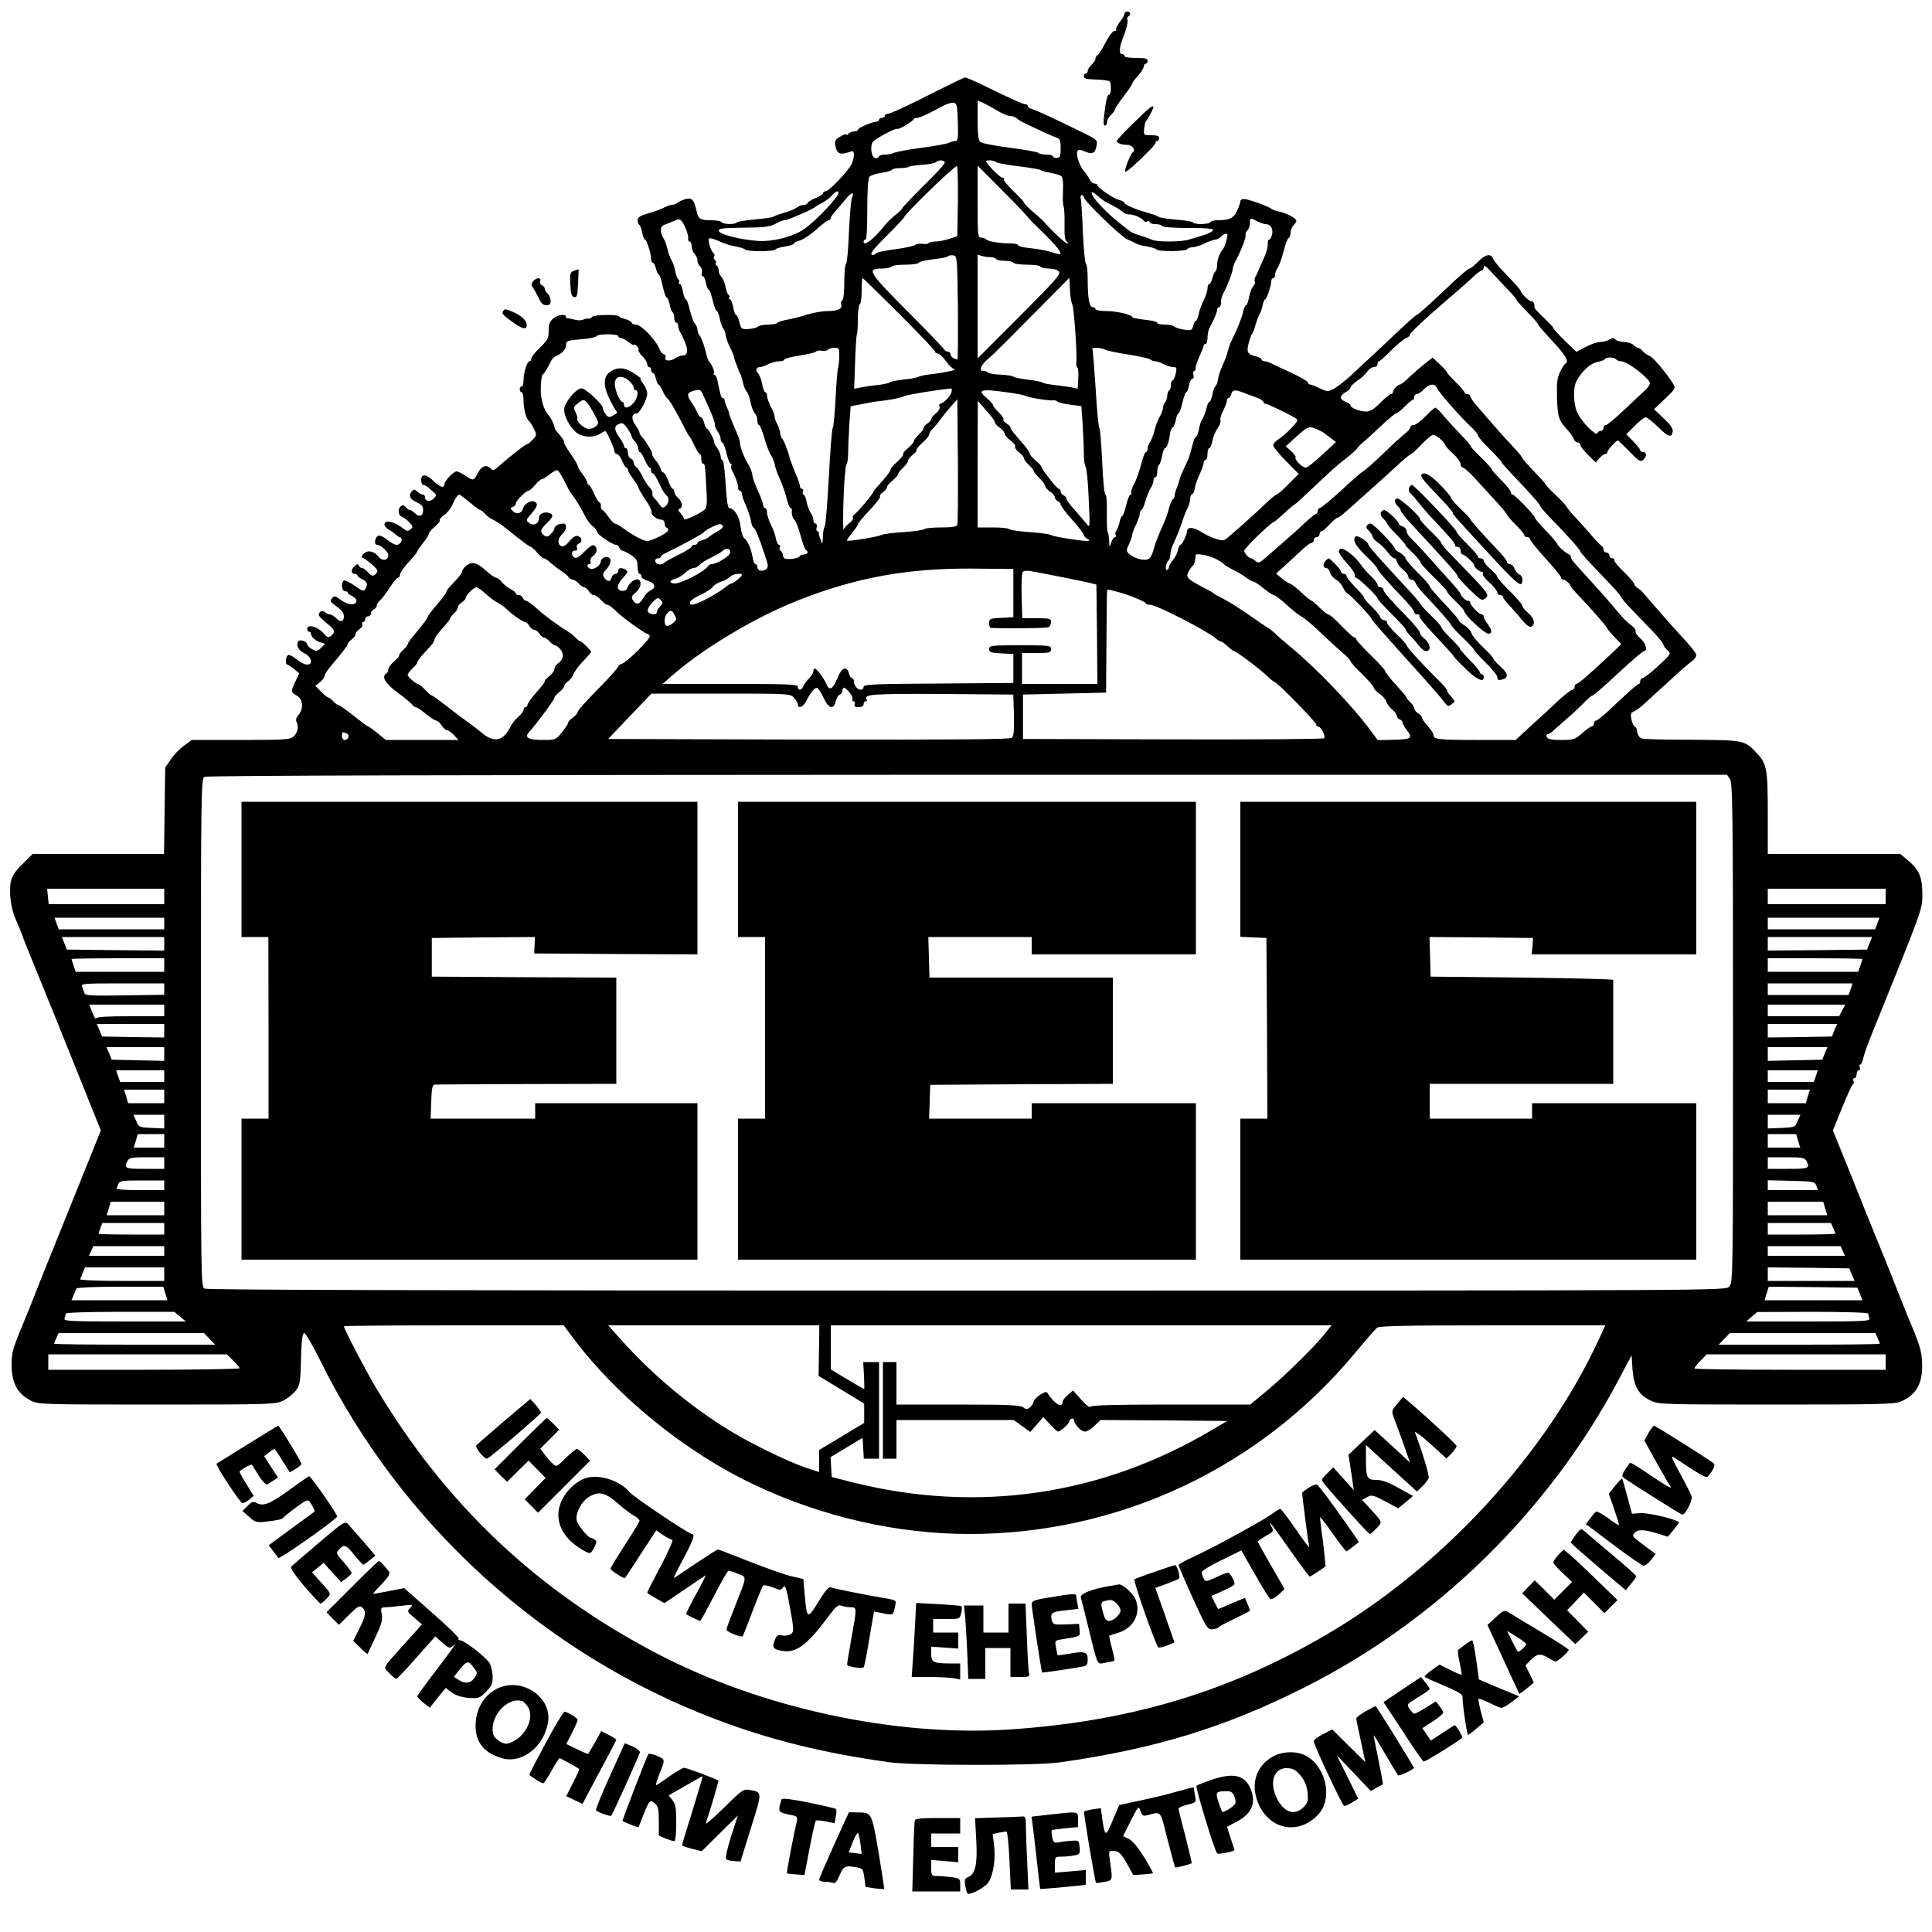 <?xml version="1.0" standalone="no"?>
<!DOCTYPE svg PUBLIC "-//W3C//DTD SVG 20010904//EN"
 "http://www.w3.org/TR/2001/REC-SVG-20010904/DTD/svg10.dtd">
<svg version="1.0" xmlns="http://www.w3.org/2000/svg"
 width="1000pt" height="1000pt" viewBox="0 0 1000 1000"
 preserveAspectRatio="xMidYMid meet">

<g transform="translate(0,1000) scale(0.1,-0.1)"
fill="#000000" stroke="none">
<path d="M5820 9928 c0 -6 -11 -26 -25 -43 -13 -18 -21 -35 -18 -39 4 -3 0 -6
-9 -6 -8 0 -28 -26 -44 -57 -16 -32 -35 -62 -41 -66 -7 -4 -13 -14 -13 -21 0
-7 -9 -21 -20 -31 -11 -10 -20 -24 -20 -32 0 -7 -4 -13 -10 -13 -5 0 -10 -7
-10 -15 0 -11 13 -15 50 -16 28 -1 55 -3 60 -4 6 -1 15 -3 20 -4 13 -1 13 -71
1 -71 -10 0 -16 -25 -26 -107 -5 -36 -3 -53 4 -53 6 0 11 8 11 18 0 11 9 27
20 37 11 10 20 22 20 27 0 5 20 36 45 68 25 32 45 62 45 67 0 5 14 23 30 41
17 18 30 40 30 48 0 8 5 14 10 14 6 0 10 7 10 15 0 12 -13 15 -60 15 -33 0
-60 4 -60 10 0 6 -6 10 -14 10 -14 0 -12 35 3 75 21 52 32 96 26 104 -3 5 -1
12 5 16 15 9 12 25 -5 25 -8 0 -15 -5 -15 -12z"/>
<path d="M4850 9530 c-154 -79 -244 -120 -259 -120 -6 0 -11 -4 -11 -10 0 -5
-7 -10 -15 -10 -8 0 -15 -4 -15 -10 0 -5 -7 -10 -15 -10 -21 0 -95 -33 -95
-42 0 -5 -8 -8 -18 -8 -10 0 -23 -5 -30 -12 -7 -7 -12 -9 -12 -4 0 4 -14 -1
-31 -11 -26 -15 -30 -22 -25 -48 9 -44 25 -49 84 -28 15 6 16 -25 2 -62 -13
-33 -118 -145 -137 -145 -7 0 -13 -5 -13 -10 0 -6 -18 -17 -40 -26 -22 -9 -40
-20 -40 -25 0 -5 -8 -9 -18 -9 -10 0 -26 -6 -37 -14 -11 -8 -40 -20 -65 -27
-25 -7 -50 -16 -55 -20 -6 -4 -50 -11 -98 -15 -48 -4 -90 -11 -93 -15 -7 -12
-71 -11 -79 1 -3 6 -27 10 -53 10 -58 0 -68 6 -77 50 -13 57 -24 69 -58 59
-17 -5 -35 -13 -41 -19 -5 -5 -17 -10 -26 -10 -8 0 -27 -6 -42 -14 -15 -8 -52
-22 -82 -30 -43 -13 -56 -21 -56 -36 0 -10 4 -21 9 -24 5 -3 12 -22 15 -41 4
-19 10 -35 14 -35 9 0 32 -72 32 -100 0 -11 4 -20 9 -20 5 0 12 -13 16 -30 4
-16 10 -30 14 -30 5 0 14 -27 21 -60 7 -33 16 -60 21 -60 4 0 11 -16 15 -35 3
-19 10 -38 15 -41 5 -3 9 -16 9 -30 0 -13 5 -24 10 -24 6 0 10 -7 10 -15 0 -8
4 -23 10 -33 44 -80 48 -122 13 -122 -10 0 -29 -7 -41 -16 -24 -16 -58 -12
-47 6 3 6 0 13 -8 16 -8 3 -18 13 -21 22 -16 47 -96 132 -125 132 -12 0 -21 4
-21 9 0 7 -25 19 -52 25 -3 0 -10 4 -14 9 -11 11 -132 8 -139 -3 -4 -6 -12
-10 -18 -9 -7 1 -20 -1 -30 -6 -9 -4 -29 -4 -45 1 -15 4 -30 7 -34 6 -5 -1 -8
2 -8 8 0 17 -44 11 -67 -9 -18 -15 -23 -30 -23 -63 0 -38 -5 -48 -45 -87 -25
-24 -45 -50 -45 -57 0 -8 -4 -14 -9 -14 -13 0 -31 -57 -31 -96 0 -19 -4 -34
-10 -34 -5 0 -10 -7 -10 -15 0 -8 5 -15 10 -15 6 0 10 -20 10 -44 0 -44 14
-96 29 -106 4 -3 15 -20 24 -39 16 -32 16 -34 -6 -57 -12 -13 -26 -24 -31 -24
-7 0 -92 -66 -157 -124 -15 -12 -19 -12 -33 2 -19 19 -44 9 -61 -24 -23 -43
-24 -44 -62 -19 -20 14 -42 25 -50 25 -16 0 -62 -49 -63 -67 0 -22 -25 -14
-56 17 -37 37 -64 39 -64 5 0 -14 5 -25 11 -25 6 0 17 -6 24 -12 8 -7 22 -19
30 -26 15 -13 15 -16 0 -32 -18 -20 -45 -16 -45 6 0 8 -5 14 -12 14 -6 0 -19
7 -28 15 -15 14 -18 14 -30 0 -17 -21 -7 -40 29 -56 24 -11 31 -20 31 -41 0
-31 -20 -37 -44 -13 -8 8 -19 15 -24 15 -5 0 -15 7 -22 15 -9 11 -16 12 -26 4
-17 -14 -13 -48 7 -54 9 -3 26 -16 38 -29 19 -20 20 -24 6 -36 -13 -10 -19
-10 -33 1 -48 39 -102 52 -102 24 0 -8 10 -20 22 -26 13 -7 28 -18 35 -25 7
-7 18 -14 25 -16 17 -6 2 -38 -19 -38 -10 0 -31 11 -47 25 -17 14 -37 24 -45
23 -20 -4 -28 -48 -9 -48 20 -1 58 -36 58 -54 0 -27 -31 -32 -49 -9 -24 31
-58 38 -78 17 -14 -14 -15 -18 -4 -22 7 -2 28 -18 47 -34 27 -24 32 -33 23
-44 -16 -19 -26 -18 -46 6 -10 11 -23 20 -29 20 -7 0 -14 6 -17 13 -3 9 -7 9
-20 -2 -21 -17 -22 -41 -2 -41 8 0 15 -4 15 -8 0 -5 11 -14 25 -20 26 -12 31
-27 15 -52 -7 -12 -16 -9 -54 18 -25 18 -50 30 -56 27 -16 -10 -12 -55 5 -55
8 0 15 -3 15 -8 0 -4 10 -12 23 -17 12 -6 22 -17 22 -25 0 -25 -44 -23 -80 4
-30 23 -34 24 -46 10 -11 -14 -10 -18 6 -30 43 -31 55 -45 55 -63 0 -30 -17
-34 -40 -11 -11 11 -26 20 -33 20 -7 0 -18 5 -24 11 -13 13 -33 4 -33 -14 1
-7 19 -25 40 -42 43 -33 48 -46 24 -66 -14 -11 -20 -10 -40 14 -28 33 -84 48
-84 23 0 -9 5 -16 10 -16 6 0 10 -5 10 -11 0 -15 22 -35 49 -44 l23 -7 -20
-21 c-19 -19 -24 -19 -47 -7 -14 7 -25 19 -25 26 0 12 -35 26 -44 16 -17 -16
-3 -48 27 -62 39 -18 51 -60 17 -60 -12 0 -35 11 -52 25 -16 14 -36 25 -44 25
-14 0 -21 -50 -6 -50 4 -1 19 -11 34 -23 l27 -22 -19 -40 c-25 -52 -25 -59 5
-75 34 -18 38 -69 9 -102 -11 -11 -14 -24 -9 -35 12 -26 6 -56 -16 -75 -16
-16 -44 -18 -272 -18 l-254 0 -41 -30 c-23 -16 -54 -49 -69 -72 l-28 -41 -3
-224 -3 -223 -340 0 -340 0 -53 -53 c-42 -41 -55 -63 -61 -95 -9 -57 2 -137
27 -192 11 -25 24 -56 29 -70 4 -14 46 -119 94 -235 47 -115 138 -340 201
-498 l116 -288 -51 -127 c-28 -70 -101 -251 -162 -402 -61 -151 -122 -302
-134 -335 -13 -33 -44 -109 -69 -170 -39 -94 -46 -120 -46 -178 0 -96 30 -151
102 -188 35 -18 68 -19 649 -19 592 0 614 1 654 20 23 11 52 35 66 52 22 30
24 43 27 166 3 100 7 132 17 132 7 0 44 -64 83 -143 420 -849 1158 -1519 2047
-1856 279 -106 553 -174 895 -222 128 -18 759 -19 885 -1 489 69 854 180 1265
387 688 346 1268 914 1629 1595 l66 125 5 -75 c7 -88 31 -129 95 -160 40 -19
62 -20 648 -20 524 0 613 2 644 15 81 34 115 93 112 196 -2 58 -10 89 -46 177
-25 59 -55 134 -68 167 -13 33 -58 148 -102 255 -44 107 -117 288 -162 402
l-84 207 48 118 c26 65 51 119 56 121 4 2 5 10 2 18 -3 8 0 14 6 14 6 0 11 9
11 20 0 11 5 20 11 20 6 0 9 7 5 15 -3 8 -2 15 3 15 5 0 11 14 15 31 3 18 24
77 47 133 262 647 259 639 259 715 0 89 -15 127 -70 174 l-44 37 -343 0 -343
0 0 210 c0 229 -5 258 -58 313 -62 66 -65 66 -330 68 -133 0 -251 3 -261 6
-17 4 -26 20 -29 47 0 5 -5 12 -11 15 -6 4 -14 21 -17 39 -5 25 -3 33 12 39
11 4 37 23 59 44 22 20 78 72 126 115 47 44 97 88 112 98 15 10 27 26 27 35 0
9 -30 48 -68 88 -37 40 -96 106 -132 148 -36 41 -71 82 -78 90 -7 8 -19 18
-27 22 -7 5 -15 14 -17 22 -2 7 -27 36 -55 63 -29 28 -50 54 -47 59 3 5 -2 9
-10 9 -9 0 -16 7 -16 15 0 8 -7 15 -15 15 -8 0 -15 7 -15 15 0 7 -6 18 -13 22
-6 4 -27 26 -46 48 -18 22 -56 63 -82 92 -27 28 -49 55 -49 58 0 4 -25 31 -55
60 -30 28 -55 54 -55 58 0 3 -27 33 -60 67 -33 34 -60 65 -60 69 0 4 -24 33
-52 63 -29 30 -73 79 -98 108 -25 29 -62 72 -82 95 -21 23 -38 47 -38 54 0 6
-7 11 -15 11 -8 0 -15 4 -15 9 0 5 -20 29 -45 53 -24 24 -45 46 -45 50 0 4
-17 23 -37 42 l-38 35 -35 -27 c-19 -15 -55 -46 -80 -69 -24 -24 -48 -43 -53
-43 -12 0 -37 -27 -37 -39 0 -6 -5 -11 -11 -11 -5 0 -30 -20 -55 -45 -32 -33
-52 -45 -73 -45 -34 0 -81 19 -81 32 0 5 -11 13 -25 18 -14 5 -25 16 -25 23 0
8 11 20 25 27 14 7 25 18 25 24 0 6 16 22 36 36 20 13 43 34 51 47 9 13 24 23
34 23 11 0 19 7 19 15 0 8 3 15 8 15 4 0 32 25 62 56 30 30 66 59 79 65 13 5
21 12 18 15 -5 6 83 88 213 199 46 39 98 85 116 103 18 17 38 32 44 32 5 0 10
8 10 18 0 12 13 4 41 -28 23 -25 61 -65 85 -90 24 -25 44 -49 44 -53 0 -3 25
-31 55 -62 30 -30 55 -58 55 -62 0 -5 34 -44 75 -88 68 -72 88 -107 68 -117
-5 -1 -17 -20 -27 -41 -16 -32 -19 -55 -17 -134 3 -100 8 -118 54 -168 15 -16
30 -38 33 -47 3 -10 12 -18 20 -18 8 0 14 -6 14 -13 0 -7 18 -30 40 -52 l40
-39 18 22 c11 12 24 22 31 22 6 0 11 5 11 10 0 11 45 60 54 60 3 0 30 -26 60
-57 47 -49 57 -55 70 -44 20 17 21 41 1 41 -8 0 -15 4 -15 9 0 5 -16 26 -36
46 l-36 37 43 44 c24 24 49 44 57 44 7 0 36 -23 64 -50 53 -53 71 -58 76 -23
2 15 -13 36 -47 68 l-50 47 57 54 c55 52 56 55 42 78 -39 61 -104 138 -124
145 -12 5 -28 16 -35 25 -7 9 -18 16 -23 16 -5 0 -16 7 -24 15 -9 8 -30 15
-48 15 -17 0 -38 6 -44 12 -10 10 -17 10 -32 0 -11 -6 -32 -12 -47 -12 -16 0
-50 -12 -76 -26 l-48 -25 -60 58 c-32 31 -59 61 -59 65 0 4 -22 28 -50 54 -27
25 -49 49 -48 53 2 19 -4 31 -15 31 -13 0 -57 44 -57 56 0 4 -30 38 -67 76
-38 38 -71 78 -75 89 -11 29 -40 23 -78 -16 -19 -19 -38 -35 -44 -35 -5 0 -39
-28 -76 -62 -137 -130 -191 -178 -197 -178 -4 0 -41 -33 -83 -72 -42 -40 -105
-100 -141 -133 -36 -33 -89 -82 -118 -110 -30 -27 -69 -57 -86 -67 -32 -16
-35 -16 -74 2 -22 11 -45 20 -51 20 -5 0 -10 5 -10 10 0 6 -39 28 -87 51 -49
22 -96 44 -105 49 -10 6 -25 10 -33 10 -8 0 -15 4 -15 9 0 5 -12 12 -27 16
-46 11 -52 21 -40 68 6 23 13 44 17 47 3 3 12 25 19 50 7 25 17 50 21 55 4 6
11 25 15 43 3 17 10 32 13 32 8 0 32 72 32 95 0 8 5 15 10 15 6 0 10 8 10 18
0 10 6 26 14 37 7 11 21 49 30 85 9 36 20 66 26 68 5 2 10 14 10 27 0 13 7 30
15 39 8 8 15 18 15 23 0 13 -50 40 -90 48 -19 4 -37 11 -40 14 -8 11 -120 51
-141 51 -10 0 -19 -5 -19 -12 0 -6 -7 -28 -17 -49 -17 -38 -39 -49 -104 -49
-15 0 -31 -4 -34 -10 -8 -12 -82 -13 -89 -2 -3 5 -42 12 -87 15 -45 4 -87 10
-93 15 -6 5 -31 14 -56 21 -58 15 -120 42 -120 51 0 5 -12 11 -27 15 -30 7
-113 64 -113 77 0 4 -7 8 -15 8 -8 0 -20 10 -26 23 -6 12 -19 31 -29 42 -22
26 -41 81 -34 100 5 12 11 13 39 1 39 -17 53 -10 61 30 5 28 3 31 -68 66 -133
66 -243 117 -265 123 -13 4 -23 11 -23 16 0 5 -5 9 -11 9 -13 0 -75 28 -204
91 -55 27 -105 49 -110 48 -6 -1 -71 -32 -145 -69z m311 -102 c25 -16 56 -28
67 -28 11 0 27 -6 34 -12 7 -7 29 -20 48 -29 19 -9 60 -28 90 -42 30 -14 63
-28 73 -31 13 -4 17 -16 17 -54 0 -41 -3 -48 -20 -49 -11 -1 -20 2 -20 8 0 5
-15 9 -34 9 -19 0 -37 4 -40 8 -3 5 -69 17 -148 27 -79 10 -149 24 -155 31 -9
8 -13 46 -13 113 l0 101 28 -12 c15 -7 48 -25 73 -40z m-203 -60 c2 -83 0 -98
-13 -98 -8 0 -23 -4 -33 -9 -9 -5 -73 -17 -142 -26 -69 -9 -133 -21 -142 -26
-10 -5 -31 -9 -47 -9 -16 0 -31 -5 -33 -12 -2 -6 -12 -9 -21 -5 -18 7 -24 62
-9 83 10 15 119 73 126 67 6 -6 79 37 84 49 2 4 11 8 19 8 14 0 59 21 138 64
17 9 39 15 50 14 18 -3 20 -12 23 -100z m-68 -210 c0 -7 -49 -61 -110 -120
-60 -60 -110 -112 -110 -116 0 -4 -15 -18 -32 -32 -18 -14 -39 -34 -48 -44
-65 -82 -120 -126 -120 -96 0 6 4 10 10 10 6 0 9 62 9 156 0 97 4 161 11 169
6 7 33 16 60 20 28 4 52 11 56 16 3 5 22 9 43 9 21 0 40 3 44 6 3 4 34 8 69
11 35 2 67 8 73 14 13 13 45 11 45 -3z m264 4 c3 -5 54 -15 113 -22 59 -7 113
-16 118 -20 6 -4 30 -11 54 -15 24 -4 49 -12 55 -17 7 -6 10 -37 8 -75 -2 -35
-1 -72 3 -81 4 -9 6 -53 5 -96 -1 -56 2 -81 12 -87 8 -6 9 -9 2 -9 -10 0 -81
66 -120 112 -7 7 -32 31 -58 52 -25 22 -46 43 -46 47 0 5 -25 32 -55 60 -30
29 -52 56 -49 61 3 4 0 8 -6 8 -10 0 -53 39 -79 73 -12 15 -11 17 12 17 14 0
28 -4 31 -8z m-196 -206 l-3 -178 -40 -14 c-22 -7 -54 -14 -72 -14 -17 0 -34
-4 -37 -9 -3 -4 -17 -6 -31 -3 -14 2 -31 0 -38 -6 -6 -5 -52 -15 -102 -22 -49
-6 -94 -15 -100 -21 -5 -5 -13 -9 -17 -9 -22 0 -1 28 77 105 47 47 85 88 85
91 0 14 265 271 273 264 4 -3 6 -86 5 -184z m362 -80 c0 -2 34 -37 76 -77 71
-70 100 -106 92 -114 -2 -2 -22 2 -43 9 -22 8 -70 17 -107 21 -38 3 -68 11
-68 16 0 5 -17 9 -37 9 -54 -1 -122 11 -129 21 -3 5 -14 9 -25 9 -18 0 -19 9
-19 187 l0 186 130 -131 c72 -72 130 -133 130 -136z m-980 125 c0 -20 -107
-134 -171 -182 -56 -42 -165 -71 -245 -66 -93 6 -204 35 -204 53 0 11 21 14
103 15 150 2 160 3 209 30 10 5 23 9 29 9 6 0 26 7 45 15 19 8 51 22 72 31 20
10 39 20 42 23 3 3 19 13 35 21 17 8 39 25 50 37 21 24 35 29 35 14z m1390
-50 c40 -19 71 -38 83 -50 6 -6 21 -11 34 -11 24 0 63 -18 74 -34 4 -5 12 -5
18 -2 6 4 11 2 11 -3 0 -6 13 -11 29 -11 17 0 33 -4 36 -10 4 -6 60 -10 136
-10 97 0 130 -3 127 -12 -2 -6 -24 -18 -49 -25 -24 -8 -58 -18 -75 -23 -38
-13 -169 -13 -192 -1 -9 5 -37 15 -61 22 -24 7 -49 18 -55 24 -6 5 -27 22 -47
37 -44 33 -111 98 -133 130 -25 35 -19 44 12 17 15 -14 38 -31 52 -38z m-1320
27 c-5 -13 -12 -94 -16 -181 -3 -86 -10 -160 -15 -163 -5 -3 -9 -45 -9 -94 0
-52 -4 -92 -11 -95 -6 -4 -8 -13 -5 -20 8 -22 -17 -35 -69 -35 -29 0 -78 -9
-111 -19 -32 -11 -78 -22 -101 -26 -24 -4 -45 -11 -49 -16 -3 -5 -24 -9 -48
-9 -23 0 -47 -5 -52 -10 -6 -6 -28 -11 -49 -13 -37 -2 -39 0 -48 36 -5 20 -13
37 -17 37 -5 0 -11 18 -15 40 -4 22 -11 40 -16 40 -6 0 -8 4 -4 9 3 5 1 12 -4
15 -5 3 -12 22 -16 42 -3 20 -13 43 -21 51 -8 8 -14 23 -14 33 0 10 -5 22 -10
25 -6 4 -8 10 -5 15 3 5 1 11 -5 15 -6 4 -7 11 -4 17 4 6 3 13 -2 17 -15 11
-33 70 -23 77 5 3 29 -4 52 -15 23 -11 61 -23 85 -27 23 -4 45 -11 48 -15 7
-12 151 -12 158 0 3 5 26 12 51 15 25 4 45 11 45 16 0 5 13 11 29 15 15 3 53
28 84 55 30 28 60 50 66 50 6 0 11 5 11 11 0 5 11 22 25 37 14 15 36 42 51 60
30 37 48 42 34 10z m1200 1 c0 -18 191 -203 225 -218 17 -7 38 -17 47 -22 9
-5 35 -12 58 -15 22 -4 43 -11 46 -15 7 -12 151 -11 159 1 3 6 16 10 28 10 12
1 40 9 62 20 22 11 47 19 56 20 9 0 22 7 29 15 7 8 18 15 25 15 10 0 11 -8 2
-37 -6 -21 -14 -40 -17 -43 -15 -14 -30 -53 -30 -79 0 -17 -4 -32 -9 -36 -5
-3 -12 -19 -16 -35 -4 -17 -11 -30 -16 -30 -5 0 -9 -10 -9 -23 0 -12 -9 -40
-20 -62 -11 -21 -23 -54 -26 -72 -3 -18 -10 -33 -14 -33 -4 0 -11 -12 -14 -26
-7 -25 -10 -26 -49 -20 -23 4 -46 11 -51 17 -6 5 -27 9 -48 9 -21 0 -38 4 -38
9 0 5 -29 13 -65 16 -36 4 -65 10 -65 14 0 12 -81 31 -135 31 -30 0 -55 5 -55
10 0 6 -6 10 -14 10 -18 0 -26 44 -26 141 0 43 -4 80 -9 83 -5 3 -12 77 -16
163 -3 87 -9 166 -11 176 -3 9 -1 17 5 17 6 0 11 -5 11 -11z m-2063 -157 c10
-20 16 -45 15 -54 -2 -10 2 -18 7 -18 6 0 11 -11 11 -24 0 -14 7 -31 15 -40 8
-8 15 -23 15 -34 0 -11 6 -25 14 -31 8 -7 12 -21 9 -31 -3 -11 -1 -20 5 -20 5
0 13 -16 16 -35 4 -19 10 -35 15 -35 4 0 13 -25 20 -55 7 -30 16 -55 21 -55 4
0 11 -17 15 -37 4 -21 12 -44 17 -51 6 -7 12 -20 13 -30 2 -21 12 -49 31 -85
7 -16 14 -32 14 -37 0 -5 5 -21 12 -37 6 -15 12 -30 12 -33 1 -3 4 -9 7 -15 4
-5 10 -25 14 -44 4 -19 13 -41 20 -48 7 -7 16 -32 20 -55 4 -23 14 -48 21 -56
8 -7 14 -24 14 -38 0 -13 4 -24 9 -24 4 0 16 -28 26 -62 9 -35 25 -78 36 -95
10 -18 20 -43 21 -55 2 -13 13 -43 25 -68 11 -25 27 -69 34 -97 7 -29 16 -53
21 -53 4 0 7 -3 7 -7 -3 -21 2 -43 14 -55 7 -7 21 -43 31 -81 10 -37 22 -70
27 -73 16 -9 10 -24 -10 -24 -11 0 -21 -5 -23 -10 -2 -6 -21 -11 -43 -13 -35
-2 -40 1 -43 21 -2 12 -7 22 -12 22 -5 0 -7 7 -4 15 4 8 2 15 -4 15 -5 0 -13
15 -16 33 -3 18 -15 51 -26 72 -11 22 -20 50 -20 62 0 13 -4 23 -10 23 -5 0
-10 7 -10 16 0 8 -12 41 -26 72 -15 31 -29 69 -30 85 -2 15 -12 40 -21 54 -20
29 -43 90 -43 111 0 13 -5 26 -40 107 -7 17 -14 35 -15 40 0 6 -6 23 -13 38
-7 16 -12 33 -12 38 0 5 -4 9 -9 9 -8 0 -11 9 -27 88 -3 17 -11 32 -16 32 -5
0 -7 4 -3 10 5 8 -12 48 -26 60 -3 3 -12 30 -19 60 -8 30 -20 62 -27 71 -7 8
-13 23 -13 33 0 10 -6 23 -13 31 -7 7 -19 38 -26 69 -7 31 -16 56 -21 56 -4 0
-11 18 -15 40 -4 22 -11 40 -16 40 -6 0 -8 4 -4 9 3 5 1 12 -4 15 -5 3 -12 22
-16 42 -3 20 -12 46 -20 58 -7 12 -16 37 -20 56 -4 19 -13 45 -21 57 -19 30
-18 62 4 69 9 3 30 12 47 19 35 16 40 14 62 -33z m2959 33 c16 -8 36 -15 45
-15 25 0 41 -25 33 -54 -3 -14 -10 -26 -15 -26 -5 0 -8 -10 -7 -23 1 -13 -6
-41 -16 -63 -9 -21 -22 -50 -28 -64 -6 -14 -14 -33 -20 -43 -5 -10 -6 -22 -3
-27 3 -4 -1 -15 -9 -22 -7 -8 -17 -33 -21 -56 -4 -23 -11 -42 -15 -42 -5 0
-12 -15 -15 -32 -7 -33 -35 -102 -59 -148 -7 -14 -16 -38 -20 -55 -4 -16 -13
-43 -21 -60 -19 -41 -27 -66 -32 -95 -2 -13 -8 -27 -13 -30 -4 -3 -11 -22 -15
-43 -4 -20 -11 -37 -15 -37 -5 0 -11 -15 -15 -32 -4 -18 -13 -42 -20 -54 -8
-12 -17 -37 -20 -58 -4 -20 -11 -36 -15 -36 -4 0 -14 -24 -20 -52 -7 -29 -18
-64 -25 -78 -24 -49 -36 -76 -39 -90 -2 -8 -8 -28 -14 -43 -7 -16 -12 -34 -12
-42 0 -8 -4 -17 -10 -20 -5 -3 -14 -25 -20 -48 -6 -23 -17 -55 -25 -72 -24
-54 -43 -99 -50 -125 -16 -62 -27 -72 -68 -66 -21 4 -48 15 -59 26 -20 18 -20
21 -4 54 9 19 16 40 16 48 1 7 9 31 20 53 11 22 19 48 20 58 0 9 4 17 8 17 4
0 14 21 21 48 8 26 20 56 28 67 7 11 13 27 13 37 0 10 5 18 10 18 6 0 10 13
10 29 0 17 4 32 9 35 5 4 12 24 16 46 4 22 10 40 15 40 9 0 21 33 26 75 2 17
8 31 14 33 5 2 12 19 16 38 3 19 10 34 14 34 4 0 13 25 20 55 7 30 16 55 20
55 4 0 11 16 14 35 4 19 12 35 18 35 6 0 8 9 5 20 -3 11 -1 20 4 20 6 0 9 6 7
13 -1 6 8 34 20 61 12 27 22 52 22 57 0 5 5 9 10 9 6 0 10 14 10 30 0 17 4 38
8 48 5 9 16 32 25 50 9 19 17 40 17 48 0 8 5 14 10 14 6 0 10 11 10 25 0 14 4
33 10 43 21 38 50 112 50 127 0 9 7 29 15 43 28 53 56 124 52 135 -2 7 2 18
10 25 7 7 13 24 13 38 0 28 0 28 36 9z m-1548 -447 c1 -148 0 -268 -2 -268
-16 0 -36 14 -36 26 0 8 -6 14 -14 14 -8 0 -16 5 -18 10 -2 6 -88 95 -191 199
-203 204 -213 221 -132 221 24 0 47 5 50 10 3 6 35 10 70 10 35 0 66 4 69 9 3
5 25 12 48 15 24 3 56 8 71 10 16 2 31 7 35 10 3 4 15 6 27 4 19 -3 20 -10 23
-270z m169 261 c12 0 25 -4 28 -9 3 -6 24 -10 45 -10 21 0 42 -4 45 -10 3 -5
35 -10 70 -10 35 0 67 -4 70 -10 3 -5 23 -10 44 -10 23 0 44 -6 52 -16 11 -13
-17 -44 -204 -232 l-217 -217 0 269 0 268 23 -7 c12 -4 32 -6 44 -6z m-472
-294 c102 -102 185 -189 185 -195 0 -5 6 -10 14 -10 8 0 27 -18 43 -40 15 -22
35 -40 43 -41 22 -2 -57 -19 -120 -26 -30 -3 -59 -9 -65 -13 -5 -4 -39 -11
-75 -14 -36 -4 -69 -11 -75 -15 -5 -5 -35 -11 -65 -14 -30 -3 -69 -9 -87 -13
l-32 -6 5 138 c2 76 7 140 9 143 3 2 5 37 5 77 0 40 5 76 10 79 6 3 10 35 10
71 0 35 2 64 5 64 3 0 88 -83 190 -185z m895 50 c9 -19 26 -259 21 -302 -1
-11 1 -23 6 -26 4 -3 6 -28 4 -57 l-3 -52 -32 7 c-17 3 -56 9 -86 12 -30 3
-59 9 -65 13 -5 4 -39 11 -75 15 -36 4 -70 11 -75 16 -6 4 -37 9 -68 10 -32 1
-60 6 -63 11 -3 4 -14 8 -24 8 -24 0 -16 25 16 55 12 11 31 27 41 37 10 9 101
100 203 203 l185 187 3 -58 c1 -33 6 -68 12 -79z m-2350 -165 c0 -5 6 -10 14
-10 7 0 25 -9 40 -21 14 -11 26 -17 26 -14 0 4 7 2 15 -5 8 -7 12 -16 10 -20
-3 -5 6 -20 20 -34 14 -14 25 -32 25 -41 0 -8 5 -15 10 -15 6 0 10 -7 10 -15
0 -8 4 -15 9 -15 5 0 12 -13 16 -30 4 -16 10 -30 13 -30 4 0 13 -15 21 -32 8
-18 19 -36 25 -40 11 -7 45 -66 87 -148 12 -25 25 -47 28 -50 4 -3 15 -24 26
-47 11 -24 23 -43 28 -43 4 0 7 -11 7 -25 0 -14 4 -25 8 -25 11 0 11 -3 18
-125 5 -82 3 -103 -9 -113 -28 -23 -107 -59 -107 -49 0 6 -8 19 -17 30 -13 15
-15 21 -5 24 18 7 14 36 -8 56 -11 9 -20 24 -20 32 0 8 -4 15 -8 15 -5 0 -15
18 -22 39 -7 22 -19 42 -26 45 -8 3 -14 11 -14 17 0 7 -11 27 -26 46 -14 18
-22 33 -19 33 8 0 -33 69 -52 88 -7 7 -13 18 -13 23 0 5 -10 23 -21 39 -23 30
-20 60 5 60 17 0 56 72 56 104 0 13 -9 35 -21 50 -11 14 -17 26 -13 26 5 0
-12 13 -36 29 -50 31 -85 33 -125 4 -33 -24 -33 -73 2 -143 15 -30 31 -58 36
-61 4 -3 -4 -12 -18 -19 -22 -12 -27 -11 -40 6 -8 10 -15 25 -15 32 0 20 -90
102 -110 102 -28 0 -90 -75 -90 -109 0 -35 26 -86 60 -117 30 -28 94 -32 128
-8 13 9 25 14 26 13 12 -13 46 -91 46 -104 0 -8 6 -15 13 -15 7 0 19 -16 27
-35 8 -19 17 -35 22 -35 4 0 8 -5 8 -12 0 -6 12 -26 26 -45 14 -19 27 -40 28
-46 1 -7 17 -34 36 -62 19 -27 33 -56 32 -63 -4 -17 26 -41 51 -42 10 0 17 -8
17 -19 0 -11 5 -21 12 -23 6 -2 8 -10 4 -16 -9 -16 -85 -52 -107 -52 -19 0
-76 30 -125 67 -17 13 -36 23 -41 23 -6 0 -21 16 -34 35 -13 19 -27 35 -31 35
-5 0 -8 9 -8 20 0 11 -3 20 -7 20 -5 0 -17 20 -28 45 -11 25 -23 45 -27 45 -5
0 -8 5 -8 12 0 6 -11 26 -25 44 -14 18 -25 37 -25 43 0 6 -16 33 -35 60 -19
26 -35 54 -35 60 0 11 -7 22 -37 56 -7 7 -13 18 -13 24 0 11 -20 51 -30 61
-25 25 -43 87 -41 142 1 35 5 65 9 68 10 7 30 40 42 68 5 12 18 25 27 29 31
11 53 35 53 58 0 20 6 23 78 29 42 3 79 11 80 16 5 13 112 13 112 0z m1144
-109 c-1 -27 -4 -53 -7 -57 -2 -5 -8 -74 -12 -154 -4 -80 -10 -149 -15 -155
-4 -5 -13 -120 -20 -255 -7 -135 -17 -249 -21 -255 -5 -5 -9 -29 -10 -55 0
-25 -3 -38 -6 -30 -2 8 -7 22 -10 30 -4 8 -5 18 -5 23 1 4 -2 7 -7 7 -5 0 -7
9 -4 20 3 11 0 20 -6 20 -6 0 -11 8 -11 18 0 10 -6 27 -14 38 -8 11 -17 37
-21 57 -4 20 -11 37 -16 37 -5 0 -6 7 -3 15 4 8 1 15 -5 15 -6 0 -11 7 -11 16
0 8 -10 36 -22 62 -11 26 -24 61 -29 77 -10 42 -33 99 -41 105 -4 3 -8 17 -10
30 -2 14 -9 35 -16 47 -7 12 -12 28 -12 35 0 8 -9 31 -20 53 -11 22 -20 47
-20 57 0 10 -4 18 -9 18 -5 0 -12 19 -16 42 -4 23 -14 48 -21 56 -16 15 -10
32 10 32 8 0 27 7 42 15 16 8 41 15 57 15 15 0 27 4 27 9 0 5 36 14 80 21 44
7 83 16 85 21 3 4 16 6 30 3 13 -2 27 0 30 6 3 5 18 10 33 10 26 0 27 -2 26
-49z m1374 40 c9 -6 64 -17 122 -26 58 -9 109 -21 115 -26 5 -5 16 -9 25 -9 8
0 28 -7 44 -15 15 -8 37 -15 48 -15 18 0 20 -4 14 -32 -4 -18 -11 -34 -16 -36
-6 -2 -10 -15 -10 -28 0 -13 -4 -24 -8 -24 -4 0 -9 -12 -10 -27 -1 -15 -7 -32
-12 -37 -6 -6 -10 -17 -10 -26 0 -8 -8 -31 -19 -50 -10 -19 -22 -51 -26 -70
-4 -19 -14 -44 -21 -55 -8 -11 -14 -27 -14 -37 0 -10 -4 -18 -9 -18 -5 0 -16
-29 -25 -65 -9 -35 -25 -81 -36 -100 -11 -20 -18 -40 -15 -46 4 -5 2 -9 -4 -9
-5 0 -15 -25 -22 -55 -7 -30 -16 -55 -20 -55 -4 0 -11 -15 -14 -32 -4 -18 -12
-38 -17 -45 -5 -7 -7 -17 -3 -23 3 -5 2 -10 -4 -10 -5 0 -14 -12 -19 -27 -10
-28 -10 -28 -11 8 -1 20 -4 39 -7 42 -4 3 -6 49 -5 102 1 55 -2 95 -7 95 -6 0
-13 73 -17 168 -4 92 -11 172 -15 177 -4 6 -13 97 -19 204 -7 107 -14 198 -17
203 -7 11 42 10 64 -1z m2647 -51 c3 -5 15 -10 26 -10 33 0 149 -90 149 -115
0 -7 -12 -23 -27 -37 -16 -14 -64 -60 -109 -102 -44 -42 -86 -76 -92 -76 -7 0
-12 -7 -12 -15 0 -8 -6 -15 -14 -15 -8 0 -16 -5 -18 -12 -6 -17 -75 51 -100
99 -25 45 -28 135 -7 173 28 50 72 90 106 96 18 3 36 10 39 15 7 12 51 11 59
-1z m-5108 -112 c13 -12 23 -27 23 -35 0 -7 5 -13 10 -13 18 0 10 -43 -12 -67
-25 -26 -48 -30 -48 -8 0 8 -4 15 -8 15 -12 0 -35 49 -39 84 -7 48 34 61 74
24z m4181 -37 c8 -20 126 -156 180 -204 17 -17 32 -35 32 -41 0 -6 27 -38 60
-70 33 -33 60 -62 60 -66 0 -4 45 -54 100 -111 54 -57 99 -108 100 -114 0 -5
22 -32 49 -60 78 -79 161 -171 161 -179 0 -7 38 -48 153 -168 31 -32 57 -63
57 -67 0 -4 24 -33 53 -63 28 -30 78 -81 110 -114 31 -33 57 -65 57 -71 0 -5
9 -18 20 -28 21 -19 20 -19 -47 -82 -37 -34 -74 -62 -80 -63 -7 0 -13 -7 -13
-15 0 -8 -3 -15 -7 -15 -5 0 -33 -23 -63 -51 -30 -28 -76 -71 -102 -95 -26
-24 -52 -44 -58 -44 -5 0 -10 -7 -10 -15 0 -8 -5 -15 -11 -15 -6 0 -29 -16
-50 -35 -37 -33 -43 -35 -108 -35 -52 0 -70 4 -75 15 -3 8 -1 15 5 15 6 0 16
6 23 13 7 6 41 37 76 67 35 30 77 70 94 88 16 17 34 32 39 32 5 0 65 52 132
115 68 63 128 115 134 115 22 0 10 42 -19 66 -16 14 -27 30 -24 37 2 7 -8 20
-23 31 -16 10 -45 40 -66 65 -47 57 -96 112 -167 190 -72 78 -80 88 -80 101 0
5 -3 10 -7 10 -11 0 -63 46 -63 55 0 4 -26 34 -57 67 -32 33 -58 63 -58 68 0
11 -104 120 -116 120 -5 0 -9 6 -9 13 0 6 -22 35 -50 62 -27 28 -50 53 -50 57
0 4 -25 32 -55 61 -30 29 -55 56 -55 61 0 4 -24 31 -52 60 -29 30 -68 73 -87
95 -18 23 -37 41 -41 41 -5 0 -28 -20 -52 -45 -24 -24 -51 -45 -60 -45 -10 0
-18 -5 -18 -11 0 -6 -12 -21 -27 -33 -15 -11 -68 -59 -116 -106 -49 -47 -95
-87 -102 -90 -7 -3 -56 -45 -109 -95 -54 -49 -104 -91 -112 -93 -8 -2 -14 -10
-14 -18 0 -8 -4 -14 -8 -14 -5 0 -31 -21 -59 -47 -28 -27 -74 -68 -103 -93
-29 -25 -71 -62 -94 -82 -36 -32 -43 -35 -57 -22 -8 8 -19 14 -23 14 -12 0
-36 27 -36 40 0 12 134 142 154 149 6 2 30 23 54 45 24 23 47 42 52 44 4 2 38
32 76 68 120 114 138 130 189 170 28 21 54 45 59 52 4 8 20 24 34 35 15 12 56
50 93 85 36 34 70 62 75 62 5 0 25 16 44 35 19 19 38 35 42 35 4 0 8 7 8 15 0
8 6 15 13 15 8 0 24 11 37 25 28 30 58 32 68 6z m-3764 -112 c14 -31 26 -64
26 -75 0 -10 7 -28 15 -38 8 -11 15 -28 15 -38 0 -10 4 -18 8 -18 5 0 15 -25
22 -55 7 -30 17 -55 22 -55 5 0 7 -4 3 -10 -3 -5 -1 -17 5 -27 17 -30 33 -77
31 -90 -1 -7 3 -13 9 -13 5 0 10 -7 10 -16 0 -8 9 -36 21 -61 11 -25 23 -61
26 -79 3 -19 9 -34 12 -34 8 0 30 -51 59 -140 20 -59 20 -66 6 -77 -19 -14
-44 -7 -44 13 0 8 -4 14 -10 14 -5 0 -12 17 -15 38 -8 44 -25 83 -44 98 -7 5
-15 32 -18 60 -5 48 -33 94 -58 94 -8 0 -14 39 -19 123 -4 67 -11 124 -16 125
-6 2 -10 11 -10 21 0 9 -8 28 -17 41 -10 14 -17 26 -16 27 5 6 -28 73 -36 73
-5 0 -12 14 -16 30 -4 17 -11 30 -16 30 -5 0 -14 10 -19 23 -5 12 -18 36 -29
52 -29 41 -26 53 12 63 29 7 33 6 44 -17 6 -14 23 -51 37 -82z m1250 89 c-7
-22 -42 -57 -58 -58 -4 0 -6 -7 -3 -15 4 -8 -4 -22 -18 -34 -14 -10 -25 -24
-25 -30 0 -6 -9 -16 -20 -23 -11 -7 -20 -18 -20 -24 0 -6 -11 -21 -25 -34 -14
-13 -25 -28 -25 -34 0 -6 -14 -22 -30 -35 -16 -13 -28 -27 -25 -31 3 -4 -11
-22 -30 -39 -19 -17 -35 -35 -35 -40 0 -9 -26 -43 -67 -88 -13 -13 -23 -26
-23 -30 0 -8 -83 -107 -98 -116 -7 -5 -10 -12 -7 -17 3 -5 -5 -17 -18 -27 -13
-10 -27 -25 -30 -33 -4 -8 -4 62 -1 155 3 94 10 174 15 180 5 5 9 32 9 60 0
27 3 93 6 146 l7 96 61 12 c34 7 75 14 91 15 53 6 109 17 130 27 16 7 165 31
233 38 9 1 11 -6 6 -21z m291 1 c44 -6 87 -14 96 -19 17 -9 128 -26 143 -22 4
2 13 -2 20 -7 6 -5 36 -12 67 -16 l56 -7 7 -96 c3 -54 6 -122 6 -152 0 -31 4
-60 9 -65 5 -6 13 -80 16 -165 7 -152 7 -155 -11 -131 -11 13 -38 45 -61 71
-24 26 -43 52 -43 59 0 6 -7 14 -15 17 -8 4 -15 12 -15 20 0 8 -4 14 -10 14
-9 0 -90 103 -90 115 0 4 -13 18 -30 32 -16 13 -30 29 -30 35 0 6 -15 27 -32
48 -51 57 -68 80 -68 88 0 4 -9 13 -20 20 -12 7 -19 16 -16 21 3 4 -8 21 -24
36 -17 16 -30 33 -30 38 0 4 -13 20 -30 34 -55 46 -37 52 105 32z m1225 -3
c19 -7 50 -19 68 -25 17 -7 32 -17 32 -22 0 -5 4 -9 10 -9 9 0 84 -35 143 -67
24 -12 26 -17 15 -31 -22 -29 -62 -67 -90 -85 -16 -10 -28 -24 -28 -32 0 -8
30 -45 66 -81 l66 -67 -53 -53 c-29 -30 -57 -54 -62 -54 -4 0 -31 -22 -60 -50
-49 -47 -146 -134 -194 -174 -19 -16 -26 -16 -60 -5 -21 6 -55 23 -76 36 -41
26 -71 27 -73 3 -1 -20 -26 -70 -34 -70 -4 0 -10 -12 -13 -28 -3 -15 -15 -38
-26 -51 -12 -13 -21 -30 -21 -38 0 -7 -5 -13 -11 -13 -11 0 -2 40 10 50 4 3 8
16 9 30 0 13 6 36 13 50 28 62 38 88 49 123 7 22 18 51 26 65 8 15 14 37 14
49 0 12 5 23 10 25 6 2 12 14 14 28 1 14 12 46 24 72 12 26 22 54 22 62 0 9 5
16 10 16 6 0 10 14 10 30 0 17 4 30 9 30 5 0 12 17 16 37 4 21 16 50 27 66 11
15 18 34 15 41 -3 8 3 30 14 50 10 20 19 43 19 51 0 8 4 15 9 15 5 0 11 9 14
20 6 23 19 25 67 6z m-3399 -53 c8 -10 25 -37 37 -61 21 -37 22 -44 8 -57 -8
-8 -25 -15 -38 -15 -24 0 -65 37 -60 54 2 6 -3 21 -10 34 -11 22 -10 26 11 43
29 23 34 24 52 2z m1914 -630 c-3 -9 -29 -13 -84 -13 -44 0 -82 -4 -85 -8 -3
-5 -51 -12 -106 -16 -55 -3 -108 -10 -118 -15 -19 -10 -172 -35 -178 -29 -2 2
10 20 26 39 16 19 29 39 30 44 0 6 27 38 60 73 33 35 58 67 55 72 -3 5 3 15
15 22 11 7 20 18 20 25 0 6 14 23 30 36 17 14 30 30 30 35 0 5 11 19 25 32 14
13 25 29 25 35 0 7 11 20 24 31 14 10 23 21 20 25 -2 4 12 21 31 38 19 17 35
36 35 43 0 8 8 21 18 29 9 9 26 29 37 45 11 15 36 46 55 68 l35 39 3 -319 c1
-175 0 -324 -3 -331z m195 531 c0 -7 11 -19 25 -28 14 -9 25 -23 25 -31 0 -7
14 -23 30 -35 17 -12 28 -26 24 -31 -3 -5 6 -19 20 -30 14 -11 26 -25 26 -31
0 -6 11 -21 25 -34 14 -13 25 -27 25 -32 0 -4 14 -21 30 -37 17 -16 30 -34 30
-41 0 -6 11 -19 25 -28 14 -9 25 -23 25 -30 0 -8 7 -16 15 -20 8 -3 15 -11 15
-17 0 -7 27 -43 60 -80 33 -37 60 -72 60 -78 0 -5 8 -15 18 -20 13 -8 14 -10
2 -11 -32 -1 -176 22 -192 31 -9 5 -60 12 -113 15 -53 4 -98 11 -101 15 -3 5
-41 9 -85 9 l-79 0 0 328 1 327 44 -50 c25 -27 45 -55 45 -61z m-1880 -74 c0
-5 7 -16 16 -24 8 -9 16 -25 17 -36 1 -11 5 -20 9 -20 5 0 16 -18 25 -40 10
-22 21 -40 25 -40 5 0 8 -7 8 -15 0 -8 3 -15 8 -15 7 0 17 -15 46 -77 9 -17
20 -34 26 -38 15 -9 12 -41 -5 -55 -13 -11 -18 -10 -31 8 -8 12 -20 27 -28 34
-7 7 -11 18 -9 25 2 6 -4 19 -14 30 -10 10 -28 36 -38 58 -11 22 -26 44 -32
48 -7 4 -13 15 -13 23 0 8 -7 17 -15 20 -8 4 -15 17 -15 30 0 13 -4 24 -10 24
-5 0 -10 5 -10 11 0 6 -10 25 -22 42 -30 42 -31 61 -5 72 19 9 25 5 45 -23 12
-18 22 -37 22 -42z m3547 38 c15 -7 33 -16 38 -20 6 -5 21 -17 35 -27 l25 -19
-31 -29 c-88 -81 -114 -103 -127 -103 -17 0 -60 44 -51 53 3 3 -7 17 -22 31
l-29 26 55 50 c60 54 66 56 107 38z m638 -50 c14 -12 25 -26 25 -31 0 -4 18
-25 40 -44 22 -20 40 -45 40 -55 0 -10 6 -18 13 -19 6 0 35 -26 63 -57 29 -31
77 -84 108 -118 31 -33 56 -64 56 -68 0 -3 20 -27 45 -52 25 -24 45 -49 45
-54 0 -6 7 -10 15 -10 8 0 15 -5 15 -12 0 -6 36 -50 80 -99 44 -48 80 -92 80
-98 0 -6 5 -11 11 -11 11 0 39 -24 39 -34 0 -4 19 -26 43 -51 65 -68 142 -156
146 -167 2 -6 19 -26 38 -46 l35 -36 -69 -66 c-106 -98 -154 -140 -164 -140
-5 0 -9 -7 -9 -15 0 -8 -5 -15 -12 -15 -6 0 -39 -26 -73 -57 -33 -32 -97 -91
-141 -130 l-79 -73 -197 0 c-203 0 -228 3 -228 25 0 8 -13 29 -30 47 -16 18
-30 37 -30 43 0 6 -9 16 -20 23 -11 7 -20 18 -20 26 0 7 -9 21 -20 31 -11 10
-20 21 -20 25 0 4 -25 33 -55 66 -30 32 -55 64 -55 70 0 6 -34 43 -75 83 -41
40 -75 77 -75 82 0 5 -4 9 -9 9 -5 0 -35 27 -67 60 -31 33 -62 60 -69 60 -6 0
-26 16 -45 35 -19 19 -37 35 -40 35 -4 0 -29 20 -56 45 -27 25 -53 45 -59 45
-5 1 -23 12 -40 26 l-30 25 45 41 c25 22 63 58 86 79 22 22 46 39 52 39 7 0
12 7 12 15 0 8 7 15 15 15 8 0 15 7 15 15 0 8 4 15 10 15 5 0 24 16 41 35 18
19 37 35 42 35 6 0 38 26 73 58 34 31 91 82 125 112 34 30 88 79 119 108 31
28 60 52 64 52 3 0 28 22 54 50 26 27 53 49 59 50 7 0 24 -10 38 -22z m-4533
-219 c14 -30 30 -58 35 -64 15 -18 48 -70 60 -95 20 -40 37 -64 56 -78 9 -7
17 -19 17 -25 1 -13 80 -67 99 -67 6 0 14 -7 17 -15 4 -8 10 -15 15 -15 5 0
25 -10 44 -22 29 -20 35 -29 35 -60 0 -21 5 -38 10 -38 6 0 10 -6 10 -14 0 -7
15 -17 32 -22 39 -12 47 -35 16 -49 -12 -6 -29 -23 -38 -40 -19 -34 -38 -38
-54 -12 -9 15 -7 22 10 36 28 22 38 55 22 69 -15 12 -50 -11 -61 -41 -4 -12
-15 -17 -29 -15 -30 4 -26 33 10 71 22 23 24 29 12 37 -22 14 -40 12 -40 -5 0
-8 -6 -15 -14 -15 -8 0 -18 -9 -21 -21 -7 -23 -23 -21 -39 4 -8 12 -5 22 12
40 23 24 29 52 13 61 -13 9 -41 -4 -41 -19 0 -20 -36 -46 -54 -39 -18 7 -22
24 -5 24 6 0 9 7 5 15 -3 8 4 21 15 29 22 15 23 46 1 54 -7 2 -28 -13 -47 -33
-22 -24 -39 -35 -49 -32 -21 8 -21 37 0 37 10 0 14 5 10 15 -3 9 1 18 9 21 20
8 19 30 -2 39 -13 4 -26 -3 -45 -26 -17 -20 -32 -30 -42 -26 -22 9 -20 40 4
62 23 21 27 55 6 55 -24 0 -46 -12 -46 -25 0 -6 -9 -20 -20 -30 -16 -15 -22
-15 -35 -5 -21 18 -19 28 15 62 34 34 37 43 14 52 -25 10 -54 -3 -54 -23 0
-31 -26 -45 -49 -29 -20 14 -20 15 9 49 33 39 37 54 15 63 -20 7 -52 -13 -58
-36 -7 -26 -34 -33 -52 -14 -15 15 -15 17 -1 22 9 3 16 12 16 18 0 14 52 66
66 66 5 0 20 14 34 30 14 17 29 30 35 30 5 0 24 11 40 25 17 13 35 23 40 21 6
-1 22 -27 37 -57z m-491 -109 c26 -22 51 -40 55 -40 3 0 14 -8 23 -18 9 -10
23 -22 31 -26 35 -16 61 -35 127 -89 39 -31 74 -57 79 -57 5 0 20 -13 34 -30
14 -16 29 -30 35 -30 6 0 21 -10 35 -23 14 -13 39 -32 55 -42 17 -11 34 -25
38 -32 4 -7 14 -13 21 -13 7 0 21 -9 31 -20 10 -11 23 -20 29 -20 6 0 17 -9
24 -20 7 -11 18 -20 25 -20 8 0 24 -11 37 -25 13 -14 27 -25 32 -25 9 0 27
-13 56 -42 28 -27 141 -108 151 -108 5 0 11 -6 14 -12 5 -14 -117 -135 -145
-144 -10 -3 -18 -9 -18 -13 0 -4 -26 -35 -57 -68 -128 -132 -153 -160 -153
-169 0 -5 -11 -18 -25 -28 -14 -10 -25 -23 -25 -28 0 -5 -14 -27 -32 -49 -31
-38 -32 -39 -98 -39 -78 0 -99 13 -69 44 31 32 129 165 129 175 0 5 11 18 25
29 14 11 25 25 25 30 0 6 8 17 18 24 10 7 21 20 25 28 13 28 32 55 65 88 17
19 32 36 32 37 0 8 -48 55 -55 55 -4 0 -15 8 -24 18 -9 9 -23 22 -32 27 -61
38 -131 89 -169 124 -25 23 -50 41 -56 41 -7 0 -14 7 -18 15 -3 8 -12 15 -21
15 -8 0 -15 4 -15 8 0 5 -12 15 -27 23 -16 8 -36 24 -46 37 -10 12 -24 22 -30
22 -7 0 -29 16 -50 35 -48 44 -75 51 -105 26 -12 -11 -21 -23 -20 -28 2 -4
-10 -21 -25 -38 -51 -54 -57 -62 -57 -70 0 -4 -21 -33 -47 -63 -27 -31 -48
-59 -48 -63 0 -4 -13 -24 -30 -44 -16 -21 -40 -50 -52 -65 -13 -15 -23 -31
-23 -35 0 -4 -11 -18 -24 -30 -14 -13 -23 -25 -20 -28 3 -2 -9 -16 -26 -30
-16 -14 -30 -32 -30 -41 0 -8 -4 -18 -10 -21 -27 -17 -7 -52 58 -100 37 -27
71 -55 75 -62 4 -7 13 -13 18 -13 6 0 30 -16 53 -35 24 -19 48 -35 54 -35 6 0
19 -11 28 -25 9 -14 22 -25 28 -25 7 0 23 -11 36 -25 l23 -25 -188 0 -188 0
-43 35 c-23 19 -45 35 -49 35 -3 0 -37 25 -74 55 -38 30 -73 55 -78 55 -5 0
-18 9 -28 20 -10 11 -22 20 -26 20 -4 0 -21 13 -37 30 l-30 30 24 19 c13 10
24 25 24 32 0 8 13 28 28 46 62 73 92 112 92 120 0 5 9 15 20 23 11 8 20 20
20 27 0 6 9 19 21 27 12 8 18 19 14 25 -3 6 -1 11 4 11 6 0 11 7 11 15 0 8 7
15 15 15 8 0 15 7 15 15 0 9 7 18 15 21 8 4 15 12 15 19 0 7 7 19 16 26 9 7
31 37 50 66 19 29 38 53 44 53 5 0 10 6 10 13 0 13 19 40 68 93 12 14 22 27
22 31 0 3 14 22 30 43 17 21 30 42 30 48 0 6 14 22 31 36 17 14 28 29 25 34
-2 4 8 16 23 26 15 10 33 33 41 50 14 34 29 56 38 56 3 0 27 -18 53 -40z
m1311 -125 c1 -5 -12 -17 -28 -25 -15 -8 -34 -21 -42 -27 -7 -7 -24 -16 -38
-19 -13 -3 -24 -10 -24 -15 0 -5 -7 -9 -15 -9 -8 0 -15 -4 -15 -9 0 -5 -30
-24 -67 -42 -38 -19 -70 -37 -73 -40 -12 -16 -44 -13 -48 4 -2 10 3 17 12 17
9 0 16 3 16 8 0 4 10 12 23 18 80 39 193 100 199 108 10 14 71 44 86 43 7 -1
13 -6 14 -12z m38 -134 c0 -18 -69 -61 -98 -61 -6 0 -15 -6 -19 -12 -16 -26
-136 -88 -169 -88 -31 0 -31 16 1 24 13 3 36 17 51 31 15 14 35 25 44 25 10 0
23 7 31 16 7 9 33 25 58 37 25 12 52 27 59 34 20 19 42 16 42 -6z m2507 -31
c23 -11 44 -24 48 -30 3 -5 23 -17 43 -27 20 -9 51 -27 68 -40 17 -13 36 -23
41 -23 6 0 30 -16 53 -35 23 -19 47 -35 53 -35 7 0 35 -22 64 -48 29 -27 64
-55 79 -63 15 -8 60 -45 100 -84 40 -38 91 -85 113 -104 23 -19 41 -38 41 -43
0 -5 27 -35 60 -67 33 -32 60 -64 60 -69 0 -6 13 -20 29 -32 17 -11 33 -30 37
-42 4 -12 17 -31 30 -41 13 -10 24 -24 24 -32 0 -7 7 -15 15 -19 8 -3 15 -10
15 -17 0 -6 9 -22 20 -36 34 -44 27 -49 -64 -52 l-85 -2 -39 53 c-92 124 -273
313 -396 416 -38 31 -82 69 -98 85 -16 15 -32 27 -34 27 -2 0 -38 24 -79 53
-76 53 -130 87 -175 109 -14 7 -27 15 -30 18 -3 3 -16 11 -30 18 -106 55 -115
63 -98 94 7 13 17 26 22 30 5 3 10 17 12 30 1 12 3 24 3 26 3 9 65 -2 98 -18z
m-1042 -180 l0 -125 -62 -3 c-59 -3 -63 -4 -63 -27 0 -14 3 -25 8 -25 96 -4
291 -2 300 4 7 4 12 16 12 27 0 17 -7 19 -74 19 l-75 0 -3 116 c-2 63 1 119 6
124 5 5 21 7 35 5 74 -13 290 -56 316 -63 l30 -8 3 -257 2 -257 -195 0 -195 0
0 80 0 80 75 0 c68 0 75 2 75 20 0 19 -7 20 -160 20 -152 0 -160 -1 -160 -20
0 -16 8 -19 63 -22 l62 -3 0 -75 0 -75 -387 -3 c-336 -2 -388 -4 -388 -17 0
-8 -6 -15 -13 -15 -19 0 -37 21 -37 42 0 10 -4 18 -10 18 -5 0 -12 11 -16 25
-10 40 -37 30 -57 -19 -27 -66 -43 -75 -61 -34 -15 33 -49 78 -60 78 -3 0 -6
-7 -6 -15 0 -8 -10 -24 -23 -37 -13 -13 -26 -31 -30 -41 -8 -21 -27 -23 -27
-2 0 13 -46 15 -350 15 l-350 0 37 33 c163 145 433 308 660 398 300 119 567
168 903 166 l215 -2 0 -125z m-1405 94 c0 -8 -43 -43 -53 -44 -4 0 -13 -4 -20
-10 -62 -51 -180 -111 -193 -98 -11 12 7 28 54 50 26 12 53 30 60 39 6 10 27
23 46 29 19 6 40 18 46 26 12 13 60 20 60 8z m-1327 -97 c20 -18 48 -39 64
-47 15 -8 37 -24 48 -35 29 -28 82 -65 94 -65 6 0 15 -9 21 -20 6 -11 17 -20
25 -20 8 0 20 -9 27 -20 7 -11 18 -20 24 -20 6 0 19 -9 29 -20 10 -11 22 -20
28 -20 5 0 18 -9 27 -20 21 -24 16 -56 -11 -73 -11 -7 -19 -19 -19 -29 0 -9
-11 -25 -25 -36 -14 -11 -25 -23 -25 -26 0 -8 -7 -17 -54 -72 -20 -23 -36 -47
-36 -53 0 -6 -4 -11 -10 -11 -5 0 -10 -6 -10 -13 0 -7 -12 -24 -27 -37 -16
-14 -35 -38 -43 -55 -35 -71 -84 -81 -145 -29 -19 16 -50 40 -70 54 -20 14
-70 51 -110 83 -40 31 -76 57 -80 57 -4 0 -20 14 -35 30 -15 17 -32 30 -37 30
-12 1 -53 37 -53 47 0 5 11 20 25 33 14 13 25 27 25 32 0 7 23 36 73 89 9 10
17 25 17 32 0 6 18 31 40 55 22 24 40 46 40 51 0 4 9 16 20 26 11 10 20 24 20
31 0 8 9 19 20 26 11 7 20 17 20 22 0 15 42 56 56 56 7 0 28 -15 47 -33z
m3277 8 c48 -12 140 -50 140 -57 0 -5 10 -8 23 -8 31 0 291 -133 338 -173 10
-9 23 -17 28 -17 4 0 20 -11 35 -25 15 -14 30 -25 33 -25 10 0 127 -87 166
-124 21 -20 41 -36 44 -36 13 0 222 -214 217 -222 -3 -4 1 -8 8 -8 15 0 40
-48 32 -61 -3 -5 -355 -7 -782 -6 l-777 2 0 115 0 115 215 5 215 5 2 260 c1
143 2 264 3 268 0 5 8 6 18 3 9 -2 28 -7 42 -11z m-2373 -73 c-9 -10 -17 -24
-17 -30 0 -18 -40 -14 -47 4 -3 9 6 27 23 45 25 26 30 28 43 14 13 -13 13 -17
-2 -33z m73 -41 c5 -11 10 -22 10 -25 0 -10 -32 -36 -46 -36 -18 0 -19 45 -1
65 17 19 24 18 37 -4z m772 -431 c26 -58 53 -66 63 -21 3 16 13 32 21 35 8 3
14 12 14 21 0 8 4 15 8 15 14 0 49 -45 44 -58 -2 -7 1 -12 7 -12 6 0 8 -7 5
-15 -5 -11 1 -15 20 -15 16 0 26 6 26 15 0 8 5 15 11 15 5 0 8 4 5 9 -18 28
29 31 390 29 l369 -3 3 -106 c2 -81 -1 -109 -11 -118 -11 -8 -279 -10 -1052
-9 l-1037 3 112 118 112 117 359 0 c356 0 358 0 379 -22 11 -12 20 -28 20 -35
0 -23 26 -14 41 15 23 45 43 71 56 72 7 0 22 -22 35 -50z m-2468 -186 c18 -7
10 -34 -10 -34 -8 0 -14 9 -14 20 0 22 1 23 24 14z m7160 -236 c14 -20 16
-161 16 -1315 0 -1280 0 -1293 -20 -1313 -20 -20 -33 -20 -3946 -20 -2687 0
-3931 3 -3945 10 -19 11 -19 36 -19 1325 0 1241 1 1315 18 1324 11 7 1297 10
3949 11 l3932 0 15 -22z m-8104 -608 l0 -40 -299 0 -299 0 -4 40 -4 40 303 0
303 0 0 -40z m8910 0 l0 -40 -305 0 -305 0 0 40 0 40 305 0 305 0 0 -40z
m-8910 -140 l0 -30 -273 0 -273 0 -11 30 -11 30 284 0 284 0 0 -30z m8867 0
l-11 -30 -278 0 -278 0 0 30 0 30 289 0 289 0 -11 -30z m-8867 -105 l0 -35
-252 2 -252 3 -13 33 -13 32 265 0 265 0 0 -35z m8827 3 l-13 -33 -257 -3
-257 -2 0 35 0 35 270 0 270 0 -13 -32z m-8827 -113 l0 -35 -229 0 -229 0 -11
31 c-6 18 -11 34 -11 35 0 2 108 4 240 4 l240 0 0 -35z m8790 31 c0 -1 -5 -17
-11 -35 l-11 -31 -234 0 -234 0 0 35 0 35 245 0 c135 0 245 -2 245 -4z m-8790
-156 l0 -29 -204 -3 c-175 -3 -206 -1 -209 12 -3 8 -8 23 -12 33 -7 16 7 17
209 17 l216 0 0 -30z m8729 0 l-11 -30 -209 0 -209 0 0 30 0 30 219 0 220 0
-10 -30z m-8729 -110 l0 -30 -174 0 c-121 0 -175 -3 -178 -11 -2 -7 -11 7 -20
30 l-16 41 194 0 194 0 0 -30z m8685 0 l-16 -30 -184 0 -185 0 0 30 0 30 200
0 201 0 -16 -30z m-8685 -105 l0 -35 -161 2 -161 3 -13 33 -14 32 174 0 175 0
0 -35z m8645 3 l-13 -33 -166 -3 -166 -2 0 35 0 35 180 0 179 0 -14 -32z
m-8645 -123 l0 -36 -136 3 -136 3 -13 33 -14 32 149 0 150 0 0 -35z m8595 3
l-13 -33 -141 -3 -141 -3 0 36 0 35 155 0 154 0 -14 -32z m-8595 -118 l0 -30
-114 0 -114 0 -11 30 -10 30 125 0 124 0 0 -30z m8549 0 l-11 -30 -119 0 -119
0 0 30 0 30 129 0 130 0 -10 -30z m-8549 -105 l0 -35 -93 0 -94 0 -10 35 -11
35 104 0 104 0 0 -35z m8507 0 l-10 -35 -99 0 -98 0 0 35 0 35 109 0 109 0
-11 -35z m-8507 -130 l0 -36 -66 3 c-64 3 -66 4 -79 36 l-14 32 79 0 80 0 0
-35z m8455 3 c-13 -32 -15 -33 -84 -36 l-71 -3 0 36 0 35 85 0 84 0 -14 -32z
m-8455 -103 l0 -35 -79 0 -79 0 11 35 10 35 69 0 68 0 0 -35z m8457 0 l11 -35
-84 0 -84 0 0 35 0 35 73 0 74 0 10 -35z m-8457 -115 l0 -30 -100 0 c-103 0
-110 3 -90 41 9 17 22 19 100 19 l90 0 0 -30z m8500 11 c20 -38 13 -41 -95
-41 l-105 0 0 30 0 30 95 0 c83 0 96 -2 105 -19z m-8500 -126 l0 -25 -126 0
c-69 0 -123 3 -121 8 2 4 7 15 10 25 6 15 21 17 122 17 l115 0 0 -25z m8551
-2 l8 -23 -129 0 -130 0 0 25 0 26 121 -3 c116 -3 122 -4 130 -25z m-8551
-118 l0 -35 -149 0 -149 0 11 35 10 35 139 0 138 0 0 -35z m8597 0 l11 -35
-154 0 -154 0 0 35 0 35 143 0 144 0 10 -35z m-8597 -105 l0 -30 -170 0 c-93
0 -170 2 -170 4 0 3 4 16 10 30 l10 26 160 0 160 0 0 -30z m8638 5 c7 -14 12
-28 12 -30 0 -3 -79 -5 -175 -5 l-175 0 0 30 0 30 163 0 164 0 11 -25z m-8638
-120 l0 -25 -195 0 -195 0 12 25 11 25 184 0 183 0 0 -25z m8688 0 l12 -25
-200 0 -200 0 0 25 0 25 188 0 189 0 11 -25z m-8688 -120 l0 -35 -221 0 c-121
0 -218 4 -215 9 3 4 10 20 15 35 l11 26 205 0 205 0 0 -35z m8735 -2 l14 -33
-224 0 -225 0 0 35 0 35 211 -2 211 -3 13 -32z m-8729 -98 l11 -35 -248 0
-249 0 11 26 c5 15 12 31 15 35 3 5 105 9 227 9 l222 0 11 -35z m8771 -2 l13
-33 -253 0 -254 0 11 35 11 35 229 -2 230 -3 13 -32z m-8695 -118 l30 -25
-317 0 c-285 0 -317 2 -311 16 3 9 6 20 6 25 0 5 117 9 281 9 l281 0 30 -25z
m8738 16 c0 -5 3 -16 6 -25 6 -14 -26 -16 -315 -16 l-322 0 28 25 28 24 288 1
c168 0 287 -4 287 -9z m-6706 -123 c227 -305 584 -595 942 -764 352 -166 738
-254 1114 -254 772 1 1499 342 1992 935 55 66 107 126 116 133 12 9 147 12
598 12 l583 0 -34 -74 c-278 -601 -819 -1185 -1420 -1533 -506 -294 -1014
-444 -1633 -485 -591 -38 -1283 111 -1823 394 -618 323 -1090 769 -1448 1367
-56 93 -171 313 -171 326 0 3 256 5 569 5 l569 0 46 -62z m1275 -69 l-2 -131
118 -71 118 -72 0 -50 0 -50 -116 -70 -117 -70 0 -57 0 -57 -42 13 c-74 23
-188 75 -307 137 -244 128 -488 322 -683 542 l-60 67 547 0 546 0 -2 -131z
m2619 89 c-51 -66 -204 -216 -300 -296 l-87 -72 -410 0 c-285 0 -412 -3 -417
-11 -4 -6 -23 8 -48 37 l-42 47 -27 -23 c-15 -13 -27 -29 -27 -36 0 -36 -42
-11 -81 49 -8 11 -69 -32 -69 -48 0 -7 -8 -19 -17 -28 -16 -13 -20 -14 -37 -1
-16 11 -79 14 -338 14 l-318 0 0 110 0 110 -35 0 -35 0 0 -250 0 -250 35 0 35
0 0 100 0 100 303 0 304 0 43 -31 43 -31 33 38 34 39 35 -37 c19 -21 38 -38
41 -38 12 0 59 42 59 53 0 15 25 21 25 5 1 -21 36 -58 56 -58 10 0 32 14 49
30 l31 30 328 -2 328 -3 -78 -46 c-574 -340 -1215 -433 -1859 -272 l-110 28
-3 51 -3 52 83 50 83 50 3 -54 3 -54 39 0 40 0 0 250 0 250 -41 0 -41 0 4 -70
c2 -39 2 -70 1 -70 -2 0 -41 23 -88 51 l-85 51 0 114 0 114 1296 0 1296 0 -34
-42z m-5773 -28 l29 -30 -417 0 c-229 0 -417 2 -417 5 0 2 5 16 12 30 l11 25
377 0 376 0 29 -30z m8633 5 c7 -14 12 -28 12 -30 0 -3 -188 -5 -417 -5 l-417
0 29 30 29 30 376 0 377 0 11 -25z m-8511 -117 c18 -18 33 -36 33 -40 0 -4
-223 -8 -495 -8 l-495 0 0 40 0 40 462 0 462 0 33 -32z m8553 -8 l0 -40 -495
0 c-272 0 -495 3 -495 7 0 4 14 22 32 40 l32 33 463 0 463 0 0 -40z"/>
<path d="M7356 7541 c-3 -5 15 -31 40 -57 25 -27 64 -68 85 -90 21 -23 39 -45
39 -49 0 -8 18 -28 159 -181 182 -198 201 -213 201 -163 0 11 -7 22 -16 26 -8
3 -20 16 -25 29 -4 13 -15 24 -24 24 -8 0 -15 5 -15 12 0 6 -20 32 -44 57 -74
77 -146 158 -146 164 0 3 -22 27 -50 53 -27 26 -50 52 -50 58 0 6 -26 37 -58
69 -54 54 -84 68 -96 48z"/>
<path d="M7293 7474 c-3 -10 0 -22 8 -28 8 -6 26 -27 40 -46 15 -19 48 -58 75
-86 87 -92 122 -133 116 -139 -3 -3 2 -5 11 -5 10 0 17 -8 17 -20 0 -11 5 -20
10 -20 12 0 60 -45 60 -55 0 -11 28 -35 40 -35 6 0 8 -4 5 -10 -3 -5 12 -26
35 -46 22 -20 40 -43 40 -50 0 -8 7 -14 15 -14 8 0 15 -5 15 -10 0 -6 15 -26
33 -44 17 -19 47 -52 65 -75 20 -25 38 -38 47 -35 24 10 17 44 -15 71 -16 13
-30 30 -30 37 0 6 -29 41 -65 76 -36 35 -65 69 -65 75 0 5 -16 23 -35 39 -19
16 -35 35 -35 43 0 7 -7 13 -15 13 -8 0 -15 4 -15 9 0 6 -25 34 -55 64 -30 30
-55 58 -55 63 0 13 -220 244 -232 244 -5 0 -11 -7 -15 -16z"/>
<path d="M7220 7406 c0 -7 7 -19 15 -26 8 -7 15 -17 15 -23 0 -6 24 -36 53
-67 198 -214 242 -263 240 -270 -1 -4 27 -35 62 -70 55 -54 66 -61 79 -50 28
23 37 12 -186 242 -21 21 -38 43 -38 48 0 5 -25 32 -55 61 -30 28 -55 57 -55
63 0 14 -101 106 -117 106 -7 0 -13 -6 -13 -14z"/>
<path d="M7147 7346 c-3 -8 3 -22 14 -32 10 -9 19 -20 19 -25 0 -4 22 -30 50
-58 27 -28 47 -51 44 -51 -3 0 14 -19 38 -42 24 -23 42 -45 41 -49 -2 -4 29
-38 67 -75 39 -37 70 -71 70 -76 0 -5 20 -28 45 -51 25 -24 45 -47 45 -53 0
-17 105 -114 123 -114 22 0 21 19 -3 50 -11 14 -20 31 -20 38 0 6 -5 12 -11
12 -14 0 -59 47 -59 61 0 5 -5 9 -11 9 -12 0 -39 25 -39 36 0 4 -23 32 -51 63
-28 31 -79 87 -112 125 -34 38 -74 81 -89 95 -16 14 -28 33 -28 43 0 9 -9 20
-20 23 -11 3 -20 10 -20 14 0 13 -62 71 -75 71 -7 0 -15 -6 -18 -14z"/>
<path d="M7074 7278 c-4 -6 0 -16 8 -22 8 -6 18 -20 22 -32 3 -11 16 -26 29
-33 12 -7 33 -28 47 -46 14 -19 31 -35 38 -35 6 0 12 -7 12 -16 0 -8 14 -27
30 -41 17 -13 30 -31 30 -39 0 -8 7 -14 15 -14 9 0 18 -8 22 -17 3 -10 21 -34
39 -53 75 -79 144 -157 144 -164 0 -4 27 -34 60 -65 33 -32 60 -61 60 -65 0
-4 27 -34 60 -66 33 -32 60 -66 60 -74 0 -17 9 -20 34 -10 25 10 19 32 -19 65
-19 17 -35 35 -35 39 0 5 -24 32 -54 60 -30 28 -57 61 -60 73 -3 12 -19 30
-36 40 -16 10 -30 22 -30 27 0 5 -34 44 -75 87 -41 43 -75 83 -75 88 0 6 -27
37 -60 69 -33 33 -62 67 -65 76 -3 9 -17 23 -30 30 -14 7 -25 16 -25 20 0 14
-112 130 -125 130 -8 0 -17 -5 -21 -12z"/>
<path d="M7016 7223 c-17 -17 0 -49 54 -100 33 -32 60 -62 60 -67 0 -8 42 -57
151 -172 22 -23 39 -47 39 -53 0 -6 7 -11 17 -11 9 0 13 -3 10 -7 -6 -6 25
-44 132 -158 26 -27 48 -53 49 -57 2 -4 29 -32 61 -63 57 -54 91 -69 91 -40 0
8 -4 15 -10 15 -5 0 -10 5 -10 10 0 6 -24 35 -54 65 -29 30 -52 56 -50 58 2 2
-19 25 -46 52 -28 27 -50 54 -50 59 0 6 -22 30 -48 55 -27 26 -53 53 -58 62
-5 10 -40 51 -79 92 -140 151 -190 207 -193 220 -3 16 -57 49 -66 40z"/>
<path d="M6930 7145 c0 -9 20 -37 44 -63 24 -26 41 -53 39 -59 -3 -7 0 -13 5
-13 12 0 112 -96 112 -107 0 -5 34 -42 75 -83 41 -41 73 -76 71 -78 -2 -2 8
-16 22 -31 15 -15 36 -39 47 -54 11 -15 28 -27 37 -27 27 0 22 39 -7 62 -14
11 -25 25 -25 32 0 7 -26 40 -57 72 -102 105 -133 141 -133 153 0 6 -7 11 -15
11 -8 0 -15 6 -15 13 0 8 -15 27 -32 43 -18 17 -44 46 -57 65 -25 37 -78 79
-99 79 -7 0 -12 -7 -12 -15z"/>
<path d="M6862 7098 c-16 -16 -15 -38 2 -38 8 0 16 -10 20 -23 3 -13 17 -29
31 -37 13 -7 30 -26 37 -42 7 -15 16 -28 20 -28 9 0 122 -118 127 -133 4 -11
75 -91 245 -279 63 -70 122 -138 138 -160 12 -15 15 -15 32 -3 19 15 19 15 -2
38 -12 13 -22 28 -22 34 0 5 -24 33 -52 60 -72 70 -158 164 -158 174 0 4 -22
29 -50 55 -27 26 -50 53 -50 60 0 8 -7 14 -15 14 -9 0 -18 8 -22 18 -3 9 -23
33 -44 53 -22 20 -39 41 -39 46 0 5 -20 29 -45 54 -24 24 -45 50 -45 57 0 6
-7 12 -15 12 -8 0 -15 6 -15 13 0 10 -55 67 -64 67 -1 0 -7 -5 -14 -12z"/>
<path d="M1250 5500 l0 -350 70 0 69 0 1 -470 0 -470 -70 0 -70 0 0 -365 0
-365 1180 0 1180 0 0 405 0 405 -420 0 -420 0 0 -40 0 -40 -270 0 -271 0 3 88
c2 69 6 87 18 88 8 1 223 2 478 3 l462 1 0 275 0 275 -477 2 -478 3 0 100 0
100 267 3 267 2 -2 -42 -2 -43 423 -3 422 -2 0 395 0 395 -1180 0 -1180 0 0
-350z"/>
<path d="M3820 5500 l0 -350 70 0 70 0 0 -470 0 -470 -70 0 -70 0 0 -365 0
-365 1185 0 1185 0 0 405 0 405 -425 0 -425 0 0 -40 0 -40 -265 0 -266 0 3 88
3 87 473 3 472 2 0 275 0 275 -474 0 -475 0 -3 105 -3 105 268 0 267 0 0 -45
0 -45 425 0 425 0 0 395 0 395 -1185 0 -1185 0 0 -350z"/>
<path d="M6420 5500 l0 -349 68 -3 67 -3 3 -467 2 -468 -70 0 -70 0 0 -365 0
-365 1180 0 1180 0 0 405 0 405 -425 0 -425 0 0 -40 0 -40 -265 0 -265 0 0 90
0 90 475 0 475 0 0 265 c0 146 0 268 0 273 0 4 -213 9 -472 12 l-473 5 -3 103
-3 102 268 -2 268 -3 -3 -42 -4 -43 426 0 426 0 0 395 0 395 -1180 0 -1180 0
0 -350z"/>
<path d="M7232 2734 c-30 -36 -30 -38 -17 -73 8 -20 30 -80 49 -134 l34 -97
-91 84 -92 84 -68 -64 -67 -64 14 -92 13 -91 -53 59 -53 59 -32 -32 c-32 -31
-32 -31 -13 -55 43 -54 227 -258 234 -258 3 0 19 13 35 30 32 33 34 28 -42
111 l-33 35 26 15 c25 13 31 11 94 -22 l67 -36 39 32 38 32 -75 41 c-53 30
-86 42 -115 42 -49 0 -54 9 -54 113 l0 68 132 -121 132 -120 28 27 c15 14 30
34 33 43 4 13 -37 148 -71 235 -4 11 31 -15 78 -57 l85 -77 27 27 c14 16 26
32 25 38 -1 8 -143 140 -239 222 l-38 32 -30 -36z"/>
<path d="M2610 2645 c-74 -64 -139 -120 -144 -125 -10 -10 38 -70 55 -70 10 0
279 230 279 238 0 4 -12 22 -27 40 l-28 31 -135 -114z"/>
<path d="M2692 2527 l-132 -132 32 -33 33 -32 55 55 56 55 44 -45 44 -45 -54
-55 -54 -55 34 -35 35 -35 135 135 134 134 -29 31 c-16 16 -33 30 -39 30 -6 0
-32 -21 -58 -47 -47 -47 -47 -47 -69 -27 -12 10 -30 32 -41 47 l-21 29 49 49
48 49 -29 30 c-16 16 -31 30 -35 30 -3 0 -65 -60 -138 -133z"/>
<path d="M3020 2345 c-75 -34 -130 -113 -130 -185 0 -70 42 -132 120 -179 45
-27 47 -27 66 10 13 26 14 33 2 40 -7 5 -16 9 -19 9 -15 0 -68 65 -74 90 -8
37 25 100 65 123 50 30 83 22 147 -34 32 -28 70 -57 86 -65 15 -8 27 -19 27
-25 0 -5 -34 -62 -75 -125 -41 -63 -75 -119 -75 -124 0 -8 70 -53 75 -48 2 2
39 58 82 125 l80 122 36 -25 c20 -13 41 -24 47 -24 6 0 -20 -60 -59 -134 -39
-73 -71 -136 -71 -139 0 -3 20 -16 45 -30 l44 -25 103 70 c57 38 106 72 110
74 3 2 -18 -41 -49 -97 -30 -55 -53 -102 -52 -103 7 -6 68 -36 73 -36 3 0 35
59 72 130 37 72 70 130 75 130 5 0 27 -7 49 -16 47 -19 48 -7 -16 -169 -24
-60 -44 -114 -44 -120 0 -11 77 -42 84 -34 2 2 25 60 51 129 26 69 51 129 55
133 4 4 26 0 49 -9 39 -16 43 -16 55 1 10 14 16 -2 35 -106 21 -118 21 -124 4
-137 -10 -7 -29 -10 -44 -7 -22 5 -28 1 -39 -24 -15 -38 -9 -48 39 -56 72 -12
129 30 237 176 41 55 53 65 69 58 11 -4 32 -8 48 -8 33 -1 33 2 3 -166 -13
-71 -23 -132 -21 -133 11 -11 80 -20 86 -11 3 6 17 73 29 150 l24 138 25 -5
c80 -16 73 -20 85 38 6 26 5 26 -67 38 -94 16 -248 47 -267 54 -11 4 -29 -18
-64 -75 -57 -92 -59 -91 -71 37 l-7 81 -56 13 c-32 7 -130 41 -219 76 -89 35
-164 64 -167 64 -4 0 -55 -33 -114 -72 -59 -40 -110 -74 -114 -76 -4 -2 18 42
48 98 53 99 63 130 45 130 -16 0 -305 194 -324 218 -52 63 -170 97 -237 67z"/>
<path d="M6773 2299 c-18 -12 -33 -23 -33 -26 0 -18 32 -262 36 -278 3 -11
-27 28 -67 87 -41 59 -78 108 -82 108 -5 0 -23 -11 -40 -24 -48 -35 -310 -179
-404 -221 -46 -21 -83 -41 -83 -46 0 -4 33 -81 74 -171 71 -156 76 -163 102
-161 15 1 30 6 33 11 3 5 41 25 84 45 42 20 77 38 77 41 0 4 -21 55 -26 64 -1
2 -32 -11 -69 -27 -38 -17 -69 -30 -70 -29 -1 2 -10 17 -19 35 l-16 32 60 27
c33 15 60 30 60 35 0 18 -24 59 -34 59 -6 0 -35 -11 -63 -25 -51 -23 -53 -23
-63 -5 -5 10 -10 25 -10 32 0 7 46 36 103 63 l102 50 71 -124 c38 -69 75 -126
81 -128 6 -2 25 8 42 24 l30 28 -69 120 c-38 66 -70 123 -70 126 0 3 18 15 40
28 45 25 44 24 29 54 -20 38 6 5 101 -130 51 -73 96 -133 99 -133 4 0 23 12
44 26 l38 26 -6 66 c-4 37 -11 94 -16 126 -4 33 -7 61 -6 63 2 1 32 -38 67
-87 34 -50 66 -90 69 -90 3 1 19 12 35 25 l30 24 -47 68 c-98 140 -162 226
-172 229 -5 2 -25 -6 -42 -17z"/>
<path d="M5976 1864 c-54 -18 -101 -36 -104 -38 -8 -8 112 -348 124 -353 7 -2
28 2 48 11 l35 15 -49 141 -50 141 28 10 c66 24 87 33 95 39 8 7 -11 70 -21
69 -4 0 -52 -16 -106 -35z"/>
<path d="M5738 1790 c-87 -15 -149 -40 -144 -58 3 -10 19 -73 36 -142 56 -227
45 -203 93 -196 23 4 43 8 45 10 2 2 -4 32 -13 66 -9 34 -15 63 -13 64 2 1 21
8 43 14 82 23 123 101 92 175 -13 31 -69 80 -87 76 -3 -1 -26 -5 -52 -9z m42
-90 c11 -11 20 -27 20 -35 0 -21 -36 -55 -60 -55 -14 0 -22 11 -29 38 -15 51
-14 60 7 65 33 9 42 7 62 -13z"/>
<path d="M5433 1732 c-80 -13 -93 -18 -93 -35 0 -19 50 -350 54 -354 2 -2 178
24 214 32 17 4 22 12 22 36 0 38 -16 44 -92 30 -34 -6 -63 -10 -64 -8 -1 1 -4
19 -8 39 -7 37 -6 37 31 43 98 16 94 14 91 48 l-3 32 -67 -3 c-64 -2 -68 -1
-74 22 -9 37 0 44 72 51 l66 8 -6 30 c-3 16 -6 33 -6 38 0 12 -24 10 -137 -9z"/>
<path d="M4736 1584 c-3 -65 -9 -152 -12 -191 l-5 -73 88 0 c48 0 105 -3 126
-6 l37 -7 0 42 0 41 -52 0 c-86 0 -98 6 -98 50 l0 37 70 -5 70 -5 0 42 0 41
-65 0 -65 0 0 35 0 35 69 0 c69 0 69 0 76 31 4 17 5 32 2 35 -2 3 -56 7 -120
11 l-115 6 -6 -119z"/>
<path d="M5220 1625 l0 -75 -65 0 -65 0 0 70 0 70 -51 0 -50 0 5 -42 c3 -24 8
-109 12 -190 l6 -148 44 0 44 0 0 80 0 80 65 0 65 0 0 -75 0 -75 51 0 c43 0
50 2 45 18 -2 9 -8 95 -11 190 l-7 172 -44 0 -44 0 0 -75z"/>
<path d="M5868 9364 c-49 -47 -88 -89 -88 -94 0 -11 26 -20 56 -20 25 0 44
-27 27 -39 -12 -8 -45 -92 -39 -99 6 -5 57 40 127 111 20 20 34 39 31 42 -3 3
0 5 6 5 7 0 12 7 12 15 0 11 -11 15 -41 15 -39 0 -40 1 -37 33 2 17 5 34 8 37
8 8 40 67 40 74 0 16 -22 -1 -102 -80z"/>
<path d="M2972 8599 c-21 -8 -23 -14 -20 -71 2 -49 7 -63 20 -66 14 -3 17 8
20 70 2 40 3 74 3 74 0 1 -10 -2 -23 -7z"/>
<path d="M2759 8544 c-10 -12 -10 -19 -1 -32 7 -10 20 -34 30 -54 12 -27 23
-38 40 -38 17 0 22 6 22 24 0 13 -7 29 -15 36 -8 7 -15 18 -15 25 0 7 -7 15
-15 19 -8 3 -12 12 -9 21 8 20 -20 20 -37 -1z"/>
<path d="M2607 8393 c-13 -13 -7 -22 42 -57 54 -40 79 -45 77 -18 -1 25 -28
49 -70 67 -41 17 -40 17 -49 8z"/>
<path d="M1280 2523 c-85 -53 -157 -98 -159 -99 -8 -6 122 -204 134 -204 7 0
23 8 35 18 l23 19 -36 59 c-21 33 -37 63 -37 66 0 8 60 42 64 36 1 -2 17 -27
35 -55 20 -32 38 -50 45 -46 6 4 21 13 33 21 l22 14 -36 55 -36 56 24 18 c13
10 26 19 29 19 3 0 22 -27 42 -61 l38 -60 30 18 c16 9 30 21 30 26 0 11 -113
196 -120 197 -3 0 -75 -44 -160 -97z"/>
<path d="M8532 2582 l-21 -38 61 -110 c33 -60 65 -115 70 -121 19 -24 -4 -13
-75 35 -93 63 -128 84 -131 80 -40 -56 -45 -66 -33 -76 27 -21 298 -192 305
-192 16 0 53 73 48 94 -3 11 -30 65 -60 119 -41 75 -49 95 -33 84 173 -113
169 -111 184 -91 28 38 33 52 20 62 -28 22 -298 192 -305 192 -5 0 -18 -17
-30 -38z"/>
<path d="M1500 2290 c-102 -74 -136 -88 -171 -70 -18 10 -25 8 -48 -15 l-26
-26 34 -30 c30 -27 38 -30 80 -26 75 9 92 13 99 23 4 5 33 29 66 53 46 34 60
41 68 30 18 -28 30 -51 26 -53 -2 -2 -56 -41 -120 -88 l-117 -86 21 -28 c12
-16 25 -33 29 -38 7 -7 290 192 304 214 5 7 -135 209 -145 209 -3 0 -48 -31
-100 -69z"/>
<path d="M8360 2310 l-33 -42 27 -76 c14 -42 26 -81 26 -85 0 -4 -25 11 -55
34 -30 22 -59 38 -64 35 -6 -4 -19 -20 -31 -36 l-21 -29 142 -107 c78 -59 148
-107 156 -108 8 0 26 13 39 30 l24 31 -43 31 c-83 62 -81 60 -67 77 16 20 50
19 118 -2 l55 -17 28 34 c16 19 29 37 29 40 0 13 -160 52 -200 48 l-43 -3 -24
89 c-13 50 -25 91 -27 93 -2 2 -18 -15 -36 -37z"/>
<path d="M1651 2015 c-74 -63 -139 -119 -144 -124 -6 -6 18 -42 67 -100 43
-50 81 -91 85 -91 4 0 18 11 31 25 26 28 28 23 -45 103 l-30 34 30 24 30 25
45 -50 45 -50 28 20 c15 12 27 24 27 28 0 5 -19 29 -41 55 -40 45 -41 47 -24
66 26 29 36 25 80 -30 22 -27 42 -49 45 -49 3 0 18 10 34 24 l29 23 -63 74
c-35 40 -71 81 -79 90 -15 16 -26 9 -150 -97z"/>
<path d="M8156 2056 c-14 -19 -26 -37 -26 -40 0 -3 64 -59 142 -126 l143 -121
27 33 c15 18 28 36 28 39 0 4 -55 53 -122 109 -68 57 -132 112 -144 122 -21
19 -21 18 -48 -16z"/>
<path d="M8066 1952 c-14 -16 -26 -33 -26 -39 0 -6 22 -31 49 -56 l48 -45 -46
-46 -46 -46 -50 50 -51 50 -33 -33 -32 -34 137 -132 138 -131 33 32 33 32 -54
56 -55 55 44 46 43 46 53 -53 53 -54 34 34 34 34 -114 111 c-63 61 -126 120
-140 130 l-25 20 -27 -27z"/>
<path d="M1822 1787 l-132 -132 32 -33 32 -32 53 52 c44 44 54 49 67 38 23
-18 20 -43 -15 -112 l-31 -61 36 -35 c19 -20 37 -34 39 -32 1 3 20 42 41 88
31 66 37 89 32 117 -7 33 -5 35 21 36 15 0 54 4 85 8 56 7 57 6 41 -12 -17
-17 -15 -20 22 -51 l39 -34 -79 -88 c-133 -148 -123 -130 -90 -164 16 -17 32
-30 36 -30 4 0 51 49 104 110 l98 110 34 -30 c40 -35 40 -35 66 -12 11 9 -28
-45 -87 -122 -58 -76 -106 -142 -106 -146 0 -5 15 -20 32 -34 l33 -25 21 27
c12 15 30 38 41 51 l20 24 31 -23 c21 -15 50 -25 86 -28 53 -4 57 -3 91 31 29
29 35 42 35 76 0 23 -7 55 -15 71 -15 29 -132 120 -154 120 -7 0 -10 4 -7 9 3
4 -59 65 -138 134 l-144 127 -77 -15 c-42 -8 -80 -15 -83 -15 -3 0 15 22 42
49 32 33 46 54 41 63 -11 19 -47 58 -54 58 -4 0 -66 -60 -139 -133z m631 -420
c19 -24 19 -27 3 -51 -19 -30 -51 -33 -84 -10 l-23 15 32 40 c35 44 44 45 72
6z"/>
<path d="M7742 1629 l-43 -40 82 -177 c44 -97 82 -178 83 -179 1 -1 19 11 39
28 l36 30 -21 44 -22 45 24 25 c33 35 53 39 92 15 18 -11 36 -20 40 -20 10 0
68 51 68 60 0 4 -66 47 -147 95 -82 49 -157 94 -168 101 -18 11 -25 8 -63 -27z
m158 -139 c0 -9 -39 -44 -44 -39 -2 2 -15 27 -30 56 l-26 52 50 -31 c28 -17
50 -34 50 -38z"/>
<path d="M7584 1488 c-16 -12 -32 -24 -36 -27 -4 -4 -1 -33 7 -66 7 -33 12
-61 10 -63 -1 -2 -28 9 -58 24 l-56 28 -40 -28 c-22 -16 -39 -31 -37 -35 3 -4
48 -24 100 -46 74 -31 96 -44 96 -59 0 -41 23 -196 29 -196 3 1 23 15 43 33
l38 32 -16 59 c-8 32 -13 60 -11 63 3 2 28 -7 56 -21 28 -14 56 -26 63 -26 7
0 31 14 52 30 l39 30 -39 16 c-21 9 -68 28 -104 43 l-65 28 -14 101 c-8 56
-17 102 -21 102 -4 0 -20 -10 -36 -22z"/>
<path d="M7258 1255 l-97 -65 100 -152 c54 -84 103 -154 108 -156 7 -2 182
106 199 123 5 5 -31 65 -38 65 -3 0 -32 -18 -64 -40 l-60 -39 -22 32 -22 32
54 35 c30 19 54 40 54 45 0 6 -9 21 -19 34 l-19 24 -51 -31 c-28 -18 -55 -32
-60 -32 -5 0 -16 11 -25 24 -16 25 -15 25 44 61 33 20 60 39 60 43 0 4 -10 19
-23 35 l-22 27 -97 -65z"/>
<path d="M2572 1259 c-64 -32 -105 -98 -110 -175 -6 -95 38 -156 135 -184 105
-32 223 62 240 190 18 130 -142 232 -265 169z m133 -65 c8 -4 23 -19 31 -35
27 -53 -14 -142 -81 -173 -31 -15 -38 -15 -64 -2 -16 9 -31 23 -35 31 -33 87
69 209 149 179z"/>
<path d="M7068 1142 c-27 -15 -48 -31 -48 -37 0 -5 11 -59 24 -118 l23 -108
-86 85 -86 85 -47 -25 c-27 -13 -48 -30 -48 -37 0 -18 147 -331 157 -334 4 -2
23 6 41 17 l32 20 -55 112 -56 113 88 -92 88 -93 30 17 c17 8 31 17 33 18 1 1
-9 57 -23 125 -14 67 -25 125 -25 128 0 3 28 -41 61 -99 34 -57 63 -106 65
-108 6 -6 85 32 82 39 -8 20 -194 320 -198 319 -3 0 -26 -12 -52 -27z"/>
<path d="M2826 981 c-47 -88 -86 -162 -86 -166 0 -6 61 -45 72 -45 4 0 23 29
43 65 20 36 39 65 42 65 3 0 87 -46 101 -56 2 -1 -12 -33 -32 -71 l-35 -70 42
-20 42 -20 87 164 c49 90 88 166 88 168 0 3 -18 14 -39 25 l-39 20 -32 -58
c-18 -31 -34 -58 -35 -60 -1 -2 -28 9 -58 24 l-56 27 30 58 c16 32 29 62 29
67 0 9 -53 42 -68 42 -6 0 -49 -72 -96 -159z"/>
<path d="M3157 808 c-42 -93 -75 -174 -72 -178 6 -9 75 -34 79 -28 7 7 145
314 148 327 2 7 -14 21 -37 31 l-41 17 -77 -169z"/>
<path d="M3356 921 c-10 -15 -136 -344 -134 -346 6 -6 81 -35 83 -33 1 2 12
30 25 63 30 77 35 83 60 60 17 -15 20 -31 20 -92 l0 -74 35 -15 c19 -7 39 -14
45 -14 6 0 10 36 10 94 0 77 -3 98 -19 118 l-20 25 87 50 c48 28 88 50 89 49
1 -1 -23 -80 -52 -176 -30 -96 -55 -178 -55 -181 0 -3 23 -11 51 -18 l51 -13
93 92 94 93 -35 -108 c-20 -65 -31 -112 -25 -118 5 -5 24 -10 42 -10 l32 -2
54 174 c59 188 59 184 -5 196 -34 6 -39 3 -135 -92 -55 -54 -97 -90 -94 -80
23 66 68 219 65 221 -15 10 -166 66 -177 66 -7 0 -42 -20 -77 -45 -34 -25 -65
-45 -68 -45 -3 0 4 24 15 53 33 82 34 80 -11 99 -22 9 -42 13 -44 9z"/>
<path d="M6586 907 c-91 -52 -117 -155 -66 -257 64 -125 207 -145 303 -42 73
77 46 231 -51 297 -49 33 -130 34 -186 2z m147 -99 c21 -27 31 -51 35 -87 4
-43 1 -53 -21 -75 -46 -46 -100 -28 -137 44 -44 86 -15 164 57 158 27 -2 43
-12 66 -40z"/>
<path d="M6268 787 c-37 -13 -71 -27 -75 -30 -7 -7 93 -336 107 -350 6 -7 90
10 90 18 0 1 -9 28 -20 60 -11 32 -19 59 -18 60 2 2 19 10 38 20 87 43 114 99
84 173 -29 75 -89 89 -206 49z m120 -82 c6 -14 9 -32 6 -40 -6 -15 -63 -50
-68 -43 -2 2 -10 24 -19 50 -17 52 -14 56 39 57 24 1 33 -5 42 -24z"/>
<path d="M6085 725 c-44 -13 -128 -33 -186 -45 l-106 -23 -34 -80 c-36 -87
-40 -86 -54 11 l-7 53 -42 -6 c-22 -4 -43 -9 -45 -11 -4 -4 57 -366 62 -370 1
-1 20 1 42 5 45 7 45 9 30 109 -7 51 -7 52 17 52 29 0 43 -14 78 -79 l26 -46
49 3 c28 2 51 5 53 6 1 2 -19 39 -45 82 -32 51 -59 84 -79 95 l-31 15 40 80
c39 77 40 78 50 51 8 -24 13 -28 33 -23 78 19 67 32 107 -125 20 -78 38 -143
40 -145 3 -3 77 16 85 22 2 1 -13 63 -32 138 -20 75 -36 140 -36 145 0 5 21
14 46 20 45 11 46 13 40 43 -3 17 -6 34 -6 39 0 11 3 11 -95 -16z"/>
<path d="M4045 686 c-20 -66 -20 -66 52 -81 27 -5 32 -10 28 -28 -16 -68 -55
-271 -52 -273 2 -2 23 -4 47 -6 l44 -3 26 137 c15 76 29 141 33 144 3 3 26 2
51 -4 l46 -9 6 34 c4 19 4 37 1 40 -4 3 -68 18 -142 33 -95 19 -138 24 -140
16z"/>
<path d="M4317 451 c-42 -93 -77 -174 -77 -180 0 -6 13 -11 29 -11 16 0 36 -3
44 -6 10 -4 20 9 33 40 20 48 29 52 92 40 27 -5 30 -11 36 -54 l6 -47 47 -7
c25 -3 48 -5 49 -3 2 1 -12 88 -29 192 -36 208 -34 203 -113 204 l-40 1 -77
-169z m137 3 l6 -50 -34 4 -33 4 21 54 c11 29 24 50 27 46 4 -4 9 -30 13 -58z"/>
<path d="M5427 607 l-88 -10 5 -36 c3 -20 13 -103 22 -186 9 -82 17 -151 18
-152 1 -1 55 3 119 9 l117 12 0 39 0 38 -80 -7 -80 -7 0 42 c0 40 1 41 34 41
18 0 48 3 65 6 30 6 32 9 29 43 -3 35 -4 36 -43 33 -22 -1 -52 -5 -66 -8 -23
-4 -27 -1 -33 27 -3 18 -4 34 -2 36 2 2 33 6 70 10 l66 6 0 38 c0 45 6 44
-153 26z"/>
<path d="M5161 593 l-114 -4 6 -112 c7 -125 -4 -176 -41 -192 -19 -8 -21 -15
-16 -45 4 -19 8 -37 11 -40 11 -12 89 28 109 57 26 39 38 122 29 197 l-7 53
32 7 c18 3 36 6 40 6 4 0 11 -67 15 -150 l7 -150 46 0 45 0 -6 137 c-4 75 -7
160 -7 190 0 45 -3 53 -17 51 -10 -1 -69 -4 -132 -5z"/>
<path d="M4735 578 c-2 -7 -6 -93 -8 -190 l-5 -178 124 0 124 0 0 34 c0 32 -2
34 -46 40 -26 3 -60 6 -75 6 -27 0 -29 3 -29 41 l0 42 70 -6 70 -6 0 40 0 39
-70 0 -70 0 0 35 0 35 75 0 75 0 0 40 0 40 -115 0 c-84 0 -117 -3 -120 -12z"/>
</g>
</svg>
